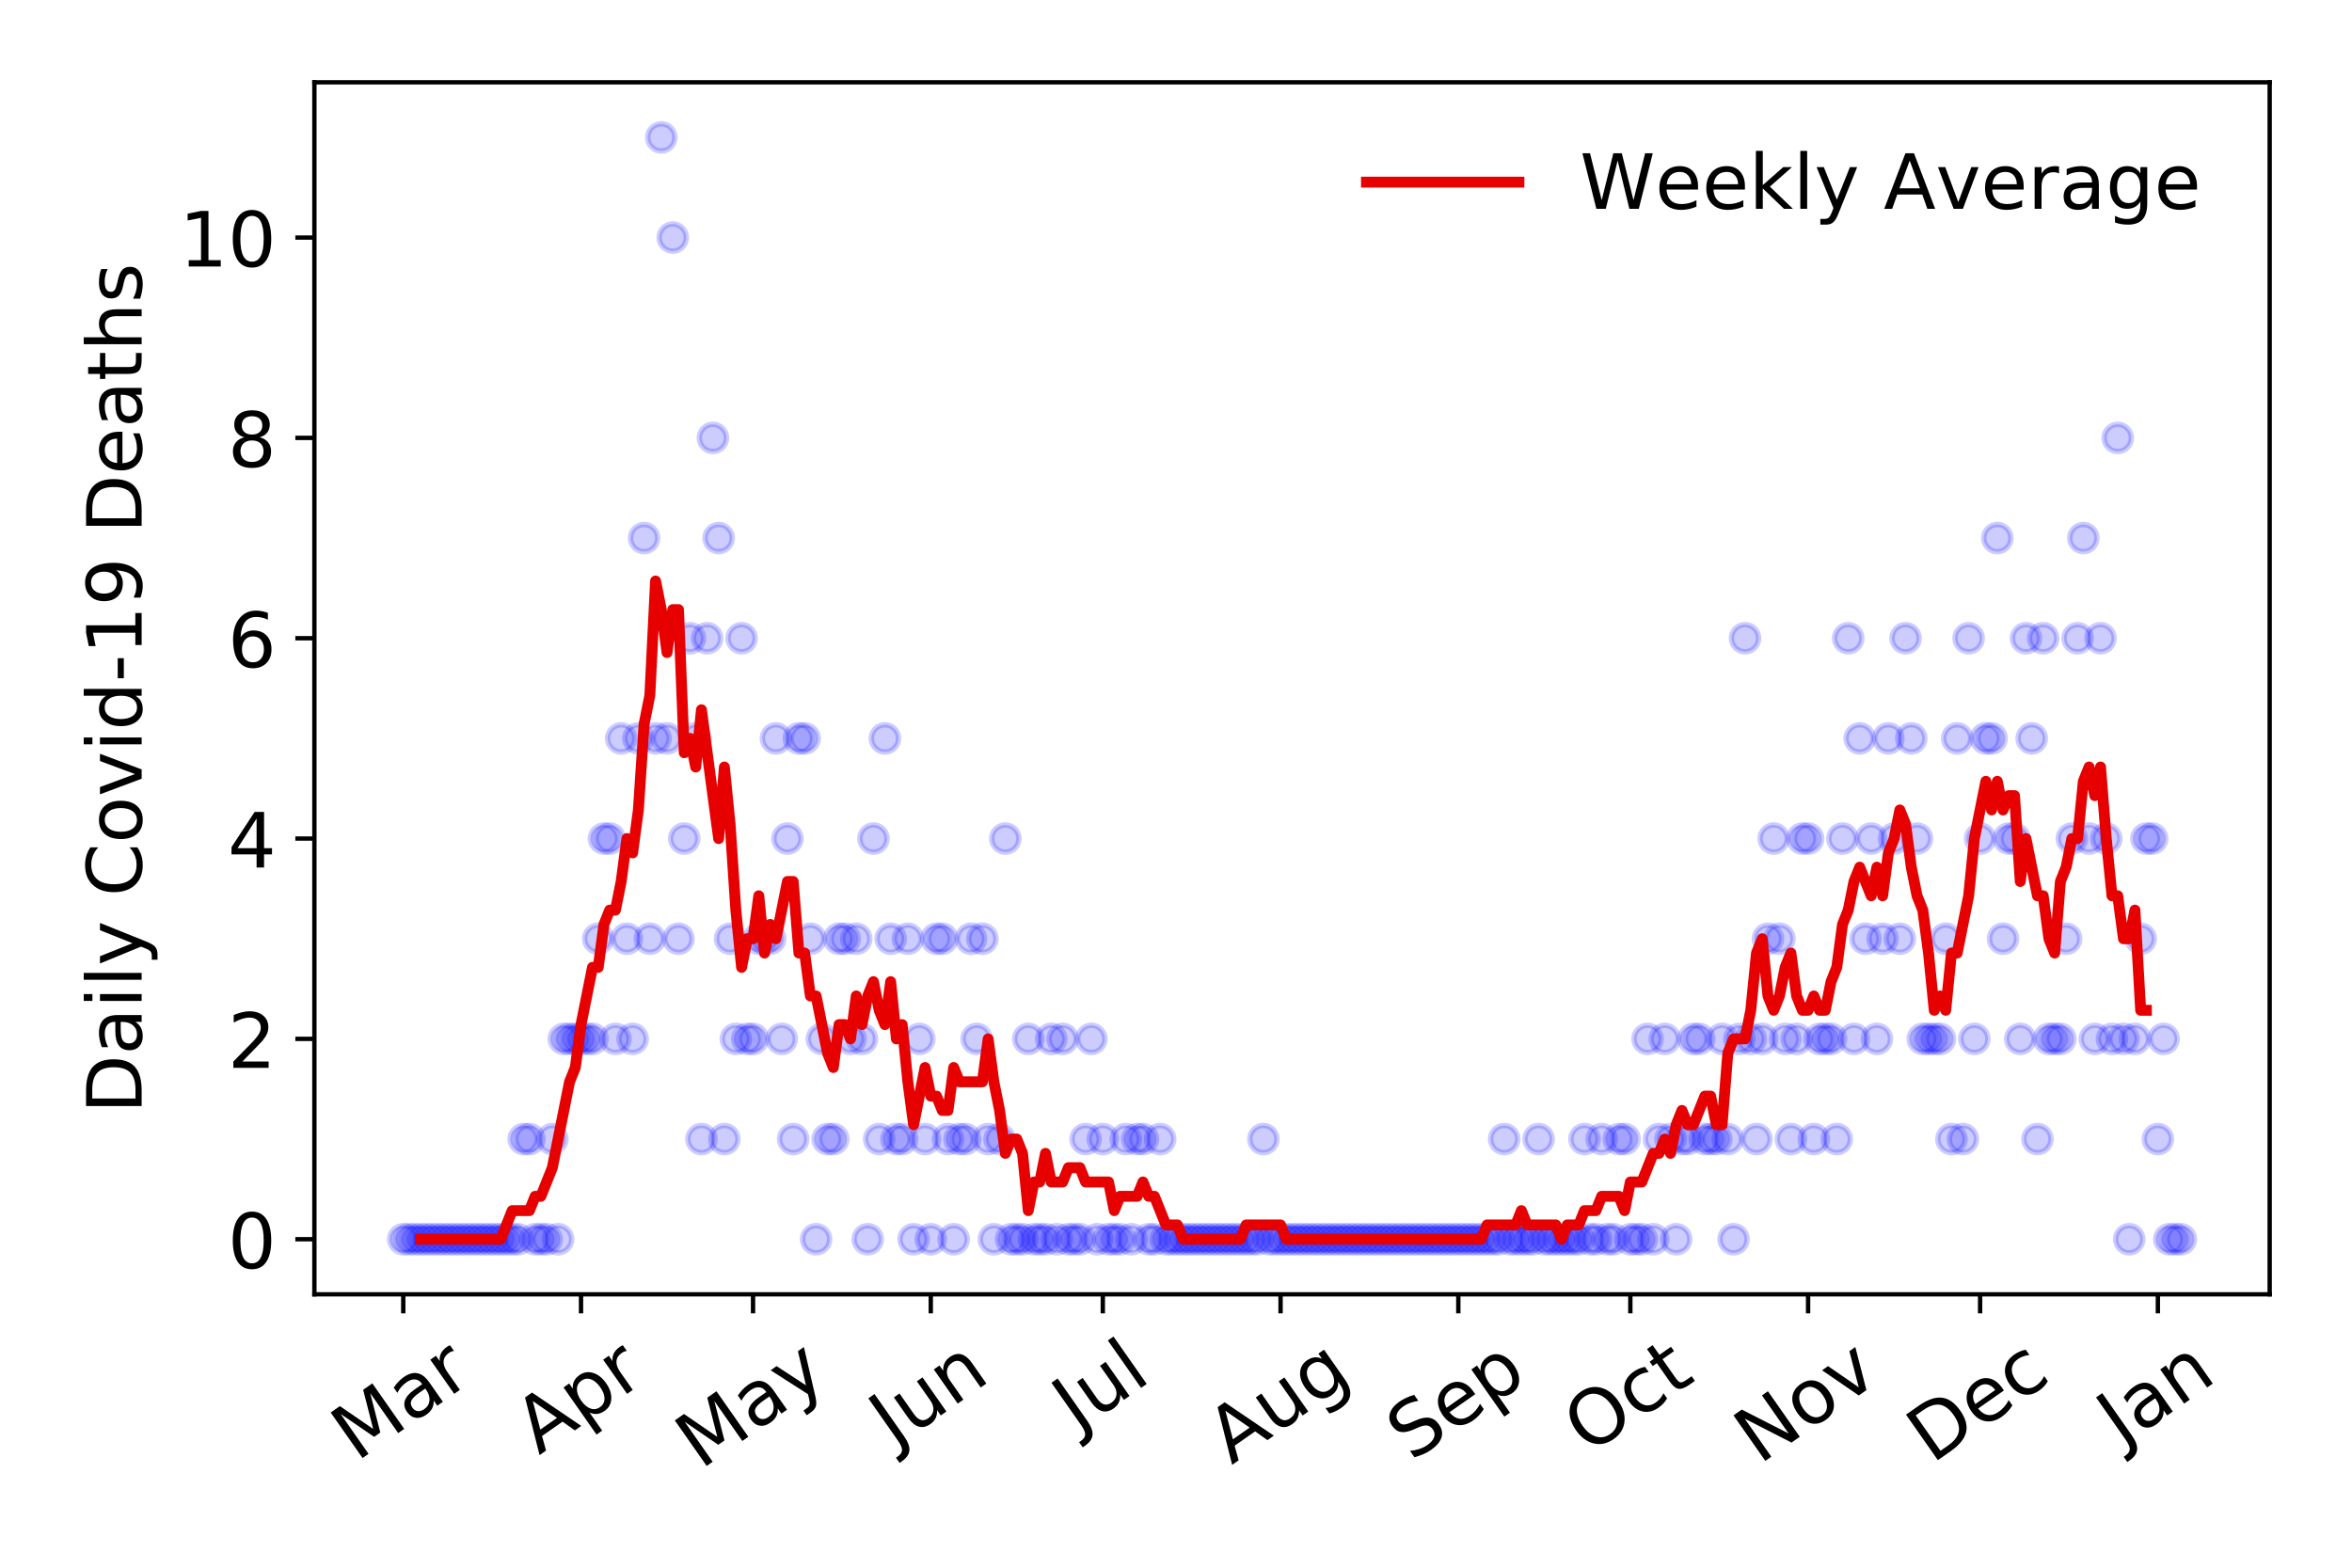 <?xml version="1.0" encoding="utf-8" standalone="no"?>
<!DOCTYPE svg PUBLIC "-//W3C//DTD SVG 1.1//EN"
  "http://www.w3.org/Graphics/SVG/1.1/DTD/svg11.dtd">
<!-- Created with matplotlib (https://matplotlib.org/) -->
<svg height="288pt" version="1.1" viewBox="0 0 432 288" width="432pt" xmlns="http://www.w3.org/2000/svg" xmlns:xlink="http://www.w3.org/1999/xlink">
 <defs>
  <style type="text/css">
*{stroke-linecap:butt;stroke-linejoin:round;}
  </style>
 </defs>
 <g id="figure_1">
  <g id="patch_1">
   <path d="M 0 288 
L 432 288 
L 432 0 
L 0 0 
z
" style="fill:#ffffff;"/>
  </g>
  <g id="axes_1">
   <g id="patch_2">
    <path d="M 57.745 237.778 
L 416.88 237.778 
L 416.88 15.12 
L 57.745 15.12 
z
" style="fill:#ffffff;"/>
   </g>
   <g id="matplotlib.axis_1">
    <g id="xtick_1">
     <g id="line2d_1">
      <defs>
       <path d="M 0 0 
L 0 3.5 
" id="m9f9aa04613" style="stroke:#000000;stroke-width:0.8;"/>
      </defs>
      <g>
       <use style="stroke:#000000;stroke-width:0.8;" x="74.069" xlink:href="#m9f9aa04613" y="237.778"/>
      </g>
     </g>
     <g id="text_1">
      <!-- Mar -->
      <defs>
       <path d="M 9.812 72.906 
L 24.516 72.906 
L 43.109 23.297 
L 61.812 72.906 
L 76.516 72.906 
L 76.516 0 
L 66.891 0 
L 66.891 64.016 
L 48.094 14.016 
L 38.188 14.016 
L 19.391 64.016 
L 19.391 0 
L 9.812 0 
z
" id="DejaVuSans-77"/>
       <path d="M 34.281 27.484 
Q 23.391 27.484 19.188 25 
Q 14.984 22.516 14.984 16.5 
Q 14.984 11.719 18.141 8.906 
Q 21.297 6.109 26.703 6.109 
Q 34.188 6.109 38.703 11.406 
Q 43.219 16.703 43.219 25.484 
L 43.219 27.484 
z
M 52.203 31.203 
L 52.203 0 
L 43.219 0 
L 43.219 8.297 
Q 40.141 3.328 35.547 0.953 
Q 30.953 -1.422 24.312 -1.422 
Q 15.922 -1.422 10.953 3.297 
Q 6 8.016 6 15.922 
Q 6 25.141 12.172 29.828 
Q 18.359 34.516 30.609 34.516 
L 43.219 34.516 
L 43.219 35.406 
Q 43.219 41.609 39.141 45 
Q 35.062 48.391 27.688 48.391 
Q 23 48.391 18.547 47.266 
Q 14.109 46.141 10.016 43.891 
L 10.016 52.203 
Q 14.938 54.109 19.578 55.047 
Q 24.219 56 28.609 56 
Q 40.484 56 46.344 49.844 
Q 52.203 43.703 52.203 31.203 
z
" id="DejaVuSans-97"/>
       <path d="M 41.109 46.297 
Q 39.594 47.172 37.812 47.578 
Q 36.031 48 33.891 48 
Q 26.266 48 22.188 43.047 
Q 18.109 38.094 18.109 28.812 
L 18.109 0 
L 9.078 0 
L 9.078 54.688 
L 18.109 54.688 
L 18.109 46.188 
Q 20.953 51.172 25.484 53.578 
Q 30.031 56 36.531 56 
Q 37.453 56 38.578 55.875 
Q 39.703 55.766 41.062 55.516 
z
" id="DejaVuSans-114"/>
      </defs>
      <g transform="translate(65.467 268.643)rotate(-35)scale(0.14 -0.14)">
       <use xlink:href="#DejaVuSans-77"/>
       <use x="86.279" xlink:href="#DejaVuSans-97"/>
       <use x="147.559" xlink:href="#DejaVuSans-114"/>
      </g>
     </g>
    </g>
    <g id="xtick_2">
     <g id="line2d_2">
      <g>
       <use style="stroke:#000000;stroke-width:0.8;" x="106.718" xlink:href="#m9f9aa04613" y="237.778"/>
      </g>
     </g>
     <g id="text_2">
      <!-- Apr -->
      <defs>
       <path d="M 34.188 63.188 
L 20.797 26.906 
L 47.609 26.906 
z
M 28.609 72.906 
L 39.797 72.906 
L 67.578 0 
L 57.328 0 
L 50.688 18.703 
L 17.828 18.703 
L 11.188 0 
L 0.781 0 
z
" id="DejaVuSans-65"/>
       <path d="M 18.109 8.203 
L 18.109 -20.797 
L 9.078 -20.797 
L 9.078 54.688 
L 18.109 54.688 
L 18.109 46.391 
Q 20.953 51.266 25.266 53.625 
Q 29.594 56 35.594 56 
Q 45.562 56 51.781 48.094 
Q 58.016 40.188 58.016 27.297 
Q 58.016 14.406 51.781 6.484 
Q 45.562 -1.422 35.594 -1.422 
Q 29.594 -1.422 25.266 0.953 
Q 20.953 3.328 18.109 8.203 
z
M 48.688 27.297 
Q 48.688 37.203 44.609 42.844 
Q 40.531 48.484 33.406 48.484 
Q 26.266 48.484 22.188 42.844 
Q 18.109 37.203 18.109 27.297 
Q 18.109 17.391 22.188 11.75 
Q 26.266 6.109 33.406 6.109 
Q 40.531 6.109 44.609 11.75 
Q 48.688 17.391 48.688 27.297 
z
" id="DejaVuSans-112"/>
      </defs>
      <g transform="translate(99.014 267.384)rotate(-35)scale(0.14 -0.14)">
       <use xlink:href="#DejaVuSans-65"/>
       <use x="68.408" xlink:href="#DejaVuSans-112"/>
       <use x="131.885" xlink:href="#DejaVuSans-114"/>
      </g>
     </g>
    </g>
    <g id="xtick_3">
     <g id="line2d_3">
      <g>
       <use style="stroke:#000000;stroke-width:0.8;" x="138.313" xlink:href="#m9f9aa04613" y="237.778"/>
      </g>
     </g>
     <g id="text_3">
      <!-- May -->
      <defs>
       <path d="M 32.172 -5.078 
Q 28.375 -14.844 24.75 -17.812 
Q 21.141 -20.797 15.094 -20.797 
L 7.906 -20.797 
L 7.906 -13.281 
L 13.188 -13.281 
Q 16.891 -13.281 18.938 -11.516 
Q 21 -9.766 23.484 -3.219 
L 25.094 0.875 
L 2.984 54.688 
L 12.5 54.688 
L 29.594 11.922 
L 46.688 54.688 
L 56.203 54.688 
z
" id="DejaVuSans-121"/>
      </defs>
      <g transform="translate(128.674 270.094)rotate(-35)scale(0.14 -0.14)">
       <use xlink:href="#DejaVuSans-77"/>
       <use x="86.279" xlink:href="#DejaVuSans-97"/>
       <use x="147.559" xlink:href="#DejaVuSans-121"/>
      </g>
     </g>
    </g>
    <g id="xtick_4">
     <g id="line2d_4">
      <g>
       <use style="stroke:#000000;stroke-width:0.8;" x="170.962" xlink:href="#m9f9aa04613" y="237.778"/>
      </g>
     </g>
     <g id="text_4">
      <!-- Jun -->
      <defs>
       <path d="M 9.812 72.906 
L 19.672 72.906 
L 19.672 5.078 
Q 19.672 -8.109 14.672 -14.062 
Q 9.672 -20.016 -1.422 -20.016 
L -5.172 -20.016 
L -5.172 -11.719 
L -2.094 -11.719 
Q 4.438 -11.719 7.125 -8.047 
Q 9.812 -4.391 9.812 5.078 
z
" id="DejaVuSans-74"/>
       <path d="M 8.5 21.578 
L 8.5 54.688 
L 17.484 54.688 
L 17.484 21.922 
Q 17.484 14.156 20.5 10.266 
Q 23.531 6.391 29.594 6.391 
Q 36.859 6.391 41.078 11.031 
Q 45.312 15.672 45.312 23.688 
L 45.312 54.688 
L 54.297 54.688 
L 54.297 0 
L 45.312 0 
L 45.312 8.406 
Q 42.047 3.422 37.719 1 
Q 33.406 -1.422 27.688 -1.422 
Q 18.266 -1.422 13.375 4.438 
Q 8.5 10.297 8.5 21.578 
z
M 31.109 56 
z
" id="DejaVuSans-117"/>
       <path d="M 54.891 33.016 
L 54.891 0 
L 45.906 0 
L 45.906 32.719 
Q 45.906 40.484 42.875 44.328 
Q 39.844 48.188 33.797 48.188 
Q 26.516 48.188 22.312 43.547 
Q 18.109 38.922 18.109 30.906 
L 18.109 0 
L 9.078 0 
L 9.078 54.688 
L 18.109 54.688 
L 18.109 46.188 
Q 21.344 51.125 25.703 53.562 
Q 30.078 56 35.797 56 
Q 45.219 56 50.047 50.172 
Q 54.891 44.344 54.891 33.016 
z
" id="DejaVuSans-110"/>
      </defs>
      <g transform="translate(164.218 266.039)rotate(-35)scale(0.14 -0.14)">
       <use xlink:href="#DejaVuSans-74"/>
       <use x="29.492" xlink:href="#DejaVuSans-117"/>
       <use x="92.871" xlink:href="#DejaVuSans-110"/>
      </g>
     </g>
    </g>
    <g id="xtick_5">
     <g id="line2d_5">
      <g>
       <use style="stroke:#000000;stroke-width:0.8;" x="202.558" xlink:href="#m9f9aa04613" y="237.778"/>
      </g>
     </g>
     <g id="text_5">
      <!-- Jul -->
      <defs>
       <path d="M 9.422 75.984 
L 18.406 75.984 
L 18.406 0 
L 9.422 0 
z
" id="DejaVuSans-108"/>
      </defs>
      <g transform="translate(197.855 263.181)rotate(-35)scale(0.14 -0.14)">
       <use xlink:href="#DejaVuSans-74"/>
       <use x="29.492" xlink:href="#DejaVuSans-117"/>
       <use x="92.871" xlink:href="#DejaVuSans-108"/>
      </g>
     </g>
    </g>
    <g id="xtick_6">
     <g id="line2d_6">
      <g>
       <use style="stroke:#000000;stroke-width:0.8;" x="235.206" xlink:href="#m9f9aa04613" y="237.778"/>
      </g>
     </g>
     <g id="text_6">
      <!-- Aug -->
      <defs>
       <path d="M 45.406 27.984 
Q 45.406 37.75 41.375 43.109 
Q 37.359 48.484 30.078 48.484 
Q 22.859 48.484 18.828 43.109 
Q 14.797 37.75 14.797 27.984 
Q 14.797 18.266 18.828 12.891 
Q 22.859 7.516 30.078 7.516 
Q 37.359 7.516 41.375 12.891 
Q 45.406 18.266 45.406 27.984 
z
M 54.391 6.781 
Q 54.391 -7.172 48.188 -13.984 
Q 42 -20.797 29.203 -20.797 
Q 24.469 -20.797 20.266 -20.094 
Q 16.062 -19.391 12.109 -17.922 
L 12.109 -9.188 
Q 16.062 -11.328 19.922 -12.344 
Q 23.781 -13.375 27.781 -13.375 
Q 36.625 -13.375 41.016 -8.766 
Q 45.406 -4.156 45.406 5.172 
L 45.406 9.625 
Q 42.625 4.781 38.281 2.391 
Q 33.938 0 27.875 0 
Q 17.828 0 11.672 7.656 
Q 5.516 15.328 5.516 27.984 
Q 5.516 40.672 11.672 48.328 
Q 17.828 56 27.875 56 
Q 33.938 56 38.281 53.609 
Q 42.625 51.219 45.406 46.391 
L 45.406 54.688 
L 54.391 54.688 
z
" id="DejaVuSans-103"/>
      </defs>
      <g transform="translate(226.225 269.172)rotate(-35)scale(0.14 -0.14)">
       <use xlink:href="#DejaVuSans-65"/>
       <use x="68.408" xlink:href="#DejaVuSans-117"/>
       <use x="131.787" xlink:href="#DejaVuSans-103"/>
      </g>
     </g>
    </g>
    <g id="xtick_7">
     <g id="line2d_7">
      <g>
       <use style="stroke:#000000;stroke-width:0.8;" x="267.855" xlink:href="#m9f9aa04613" y="237.778"/>
      </g>
     </g>
     <g id="text_7">
      <!-- Sep -->
      <defs>
       <path d="M 53.516 70.516 
L 53.516 60.891 
Q 47.906 63.578 42.922 64.891 
Q 37.938 66.219 33.297 66.219 
Q 25.25 66.219 20.875 63.094 
Q 16.5 59.969 16.5 54.203 
Q 16.5 49.359 19.406 46.891 
Q 22.312 44.438 30.422 42.922 
L 36.375 41.703 
Q 47.406 39.594 52.656 34.297 
Q 57.906 29 57.906 20.125 
Q 57.906 9.516 50.797 4.047 
Q 43.703 -1.422 29.984 -1.422 
Q 24.812 -1.422 18.969 -0.25 
Q 13.141 0.922 6.891 3.219 
L 6.891 13.375 
Q 12.891 10.016 18.656 8.297 
Q 24.422 6.594 29.984 6.594 
Q 38.422 6.594 43.016 9.906 
Q 47.609 13.234 47.609 19.391 
Q 47.609 24.75 44.312 27.781 
Q 41.016 30.812 33.5 32.328 
L 27.484 33.5 
Q 16.453 35.688 11.516 40.375 
Q 6.594 45.062 6.594 53.422 
Q 6.594 63.094 13.406 68.656 
Q 20.219 74.219 32.172 74.219 
Q 37.312 74.219 42.625 73.281 
Q 47.953 72.359 53.516 70.516 
z
" id="DejaVuSans-83"/>
       <path d="M 56.203 29.594 
L 56.203 25.203 
L 14.891 25.203 
Q 15.484 15.922 20.484 11.062 
Q 25.484 6.203 34.422 6.203 
Q 39.594 6.203 44.453 7.469 
Q 49.312 8.734 54.109 11.281 
L 54.109 2.781 
Q 49.266 0.734 44.188 -0.344 
Q 39.109 -1.422 33.891 -1.422 
Q 20.797 -1.422 13.156 6.188 
Q 5.516 13.812 5.516 26.812 
Q 5.516 40.234 12.766 48.109 
Q 20.016 56 32.328 56 
Q 43.359 56 49.781 48.891 
Q 56.203 41.797 56.203 29.594 
z
M 47.219 32.234 
Q 47.125 39.594 43.094 43.984 
Q 39.062 48.391 32.422 48.391 
Q 24.906 48.391 20.391 44.141 
Q 15.875 39.891 15.188 32.172 
z
" id="DejaVuSans-101"/>
      </defs>
      <g transform="translate(259.262 268.629)rotate(-35)scale(0.14 -0.14)">
       <use xlink:href="#DejaVuSans-83"/>
       <use x="63.477" xlink:href="#DejaVuSans-101"/>
       <use x="125" xlink:href="#DejaVuSans-112"/>
      </g>
     </g>
    </g>
    <g id="xtick_8">
     <g id="line2d_8">
      <g>
       <use style="stroke:#000000;stroke-width:0.8;" x="299.45" xlink:href="#m9f9aa04613" y="237.778"/>
      </g>
     </g>
     <g id="text_8">
      <!-- Oct -->
      <defs>
       <path d="M 39.406 66.219 
Q 28.656 66.219 22.328 58.203 
Q 16.016 50.203 16.016 36.375 
Q 16.016 22.609 22.328 14.594 
Q 28.656 6.594 39.406 6.594 
Q 50.141 6.594 56.422 14.594 
Q 62.703 22.609 62.703 36.375 
Q 62.703 50.203 56.422 58.203 
Q 50.141 66.219 39.406 66.219 
z
M 39.406 74.219 
Q 54.734 74.219 63.906 63.938 
Q 73.094 53.656 73.094 36.375 
Q 73.094 19.141 63.906 8.859 
Q 54.734 -1.422 39.406 -1.422 
Q 24.031 -1.422 14.812 8.828 
Q 5.609 19.094 5.609 36.375 
Q 5.609 53.656 14.812 63.938 
Q 24.031 74.219 39.406 74.219 
z
" id="DejaVuSans-79"/>
       <path d="M 48.781 52.594 
L 48.781 44.188 
Q 44.969 46.297 41.141 47.344 
Q 37.312 48.391 33.406 48.391 
Q 24.656 48.391 19.812 42.844 
Q 14.984 37.312 14.984 27.297 
Q 14.984 17.281 19.812 11.734 
Q 24.656 6.203 33.406 6.203 
Q 37.312 6.203 41.141 7.25 
Q 44.969 8.297 48.781 10.406 
L 48.781 2.094 
Q 45.016 0.344 40.984 -0.531 
Q 36.969 -1.422 32.422 -1.422 
Q 20.062 -1.422 12.781 6.344 
Q 5.516 14.109 5.516 27.297 
Q 5.516 40.672 12.859 48.328 
Q 20.219 56 33.016 56 
Q 37.156 56 41.109 55.141 
Q 45.062 54.297 48.781 52.594 
z
" id="DejaVuSans-99"/>
       <path d="M 18.312 70.219 
L 18.312 54.688 
L 36.812 54.688 
L 36.812 47.703 
L 18.312 47.703 
L 18.312 18.016 
Q 18.312 11.328 20.141 9.422 
Q 21.969 7.516 27.594 7.516 
L 36.812 7.516 
L 36.812 0 
L 27.594 0 
Q 17.188 0 13.234 3.875 
Q 9.281 7.766 9.281 18.016 
L 9.281 47.703 
L 2.688 47.703 
L 2.688 54.688 
L 9.281 54.688 
L 9.281 70.219 
z
" id="DejaVuSans-116"/>
      </defs>
      <g transform="translate(291.751 267.377)rotate(-35)scale(0.14 -0.14)">
       <use xlink:href="#DejaVuSans-79"/>
       <use x="78.711" xlink:href="#DejaVuSans-99"/>
       <use x="133.691" xlink:href="#DejaVuSans-116"/>
      </g>
     </g>
    </g>
    <g id="xtick_9">
     <g id="line2d_9">
      <g>
       <use style="stroke:#000000;stroke-width:0.8;" x="332.099" xlink:href="#m9f9aa04613" y="237.778"/>
      </g>
     </g>
     <g id="text_9">
      <!-- Nov -->
      <defs>
       <path d="M 9.812 72.906 
L 23.094 72.906 
L 55.422 11.922 
L 55.422 72.906 
L 64.984 72.906 
L 64.984 0 
L 51.703 0 
L 19.391 60.984 
L 19.391 0 
L 9.812 0 
z
" id="DejaVuSans-78"/>
       <path d="M 30.609 48.391 
Q 23.391 48.391 19.188 42.75 
Q 14.984 37.109 14.984 27.297 
Q 14.984 17.484 19.156 11.844 
Q 23.344 6.203 30.609 6.203 
Q 37.797 6.203 41.984 11.859 
Q 46.188 17.531 46.188 27.297 
Q 46.188 37.016 41.984 42.703 
Q 37.797 48.391 30.609 48.391 
z
M 30.609 56 
Q 42.328 56 49.016 48.375 
Q 55.719 40.766 55.719 27.297 
Q 55.719 13.875 49.016 6.219 
Q 42.328 -1.422 30.609 -1.422 
Q 18.844 -1.422 12.172 6.219 
Q 5.516 13.875 5.516 27.297 
Q 5.516 40.766 12.172 48.375 
Q 18.844 56 30.609 56 
z
" id="DejaVuSans-111"/>
       <path d="M 2.984 54.688 
L 12.5 54.688 
L 29.594 8.797 
L 46.688 54.688 
L 56.203 54.688 
L 35.688 0 
L 23.484 0 
z
" id="DejaVuSans-118"/>
      </defs>
      <g transform="translate(323.122 269.166)rotate(-35)scale(0.14 -0.14)">
       <use xlink:href="#DejaVuSans-78"/>
       <use x="74.805" xlink:href="#DejaVuSans-111"/>
       <use x="135.986" xlink:href="#DejaVuSans-118"/>
      </g>
     </g>
    </g>
    <g id="xtick_10">
     <g id="line2d_10">
      <g>
       <use style="stroke:#000000;stroke-width:0.8;" x="363.694" xlink:href="#m9f9aa04613" y="237.778"/>
      </g>
     </g>
     <g id="text_10">
      <!-- Dec -->
      <defs>
       <path d="M 19.672 64.797 
L 19.672 8.109 
L 31.594 8.109 
Q 46.688 8.109 53.688 14.938 
Q 60.688 21.781 60.688 36.531 
Q 60.688 51.172 53.688 57.984 
Q 46.688 64.797 31.594 64.797 
z
M 9.812 72.906 
L 30.078 72.906 
Q 51.266 72.906 61.172 64.094 
Q 71.094 55.281 71.094 36.531 
Q 71.094 17.672 61.125 8.828 
Q 51.172 0 30.078 0 
L 9.812 0 
z
" id="DejaVuSans-68"/>
      </defs>
      <g transform="translate(354.814 269.032)rotate(-35)scale(0.14 -0.14)">
       <use xlink:href="#DejaVuSans-68"/>
       <use x="77.002" xlink:href="#DejaVuSans-101"/>
       <use x="138.525" xlink:href="#DejaVuSans-99"/>
      </g>
     </g>
    </g>
    <g id="xtick_11">
     <g id="line2d_11">
      <g>
       <use style="stroke:#000000;stroke-width:0.8;" x="396.343" xlink:href="#m9f9aa04613" y="237.778"/>
      </g>
     </g>
     <g id="text_11">
      <!-- Jan -->
      <g transform="translate(389.719 265.871)rotate(-35)scale(0.14 -0.14)">
       <use xlink:href="#DejaVuSans-74"/>
       <use x="29.492" xlink:href="#DejaVuSans-97"/>
       <use x="90.771" xlink:href="#DejaVuSans-110"/>
      </g>
     </g>
    </g>
   </g>
   <g id="matplotlib.axis_2">
    <g id="ytick_1">
     <g id="line2d_12">
      <defs>
       <path d="M 0 0 
L -3.5 0 
" id="mc3735e4b04" style="stroke:#000000;stroke-width:0.8;"/>
      </defs>
      <g>
       <use style="stroke:#000000;stroke-width:0.8;" x="57.745" xlink:href="#mc3735e4b04" y="227.657"/>
      </g>
     </g>
     <g id="text_12">
      <!-- 0 -->
      <defs>
       <path d="M 31.781 66.406 
Q 24.172 66.406 20.328 58.906 
Q 16.5 51.422 16.5 36.375 
Q 16.5 21.391 20.328 13.891 
Q 24.172 6.391 31.781 6.391 
Q 39.453 6.391 43.281 13.891 
Q 47.125 21.391 47.125 36.375 
Q 47.125 51.422 43.281 58.906 
Q 39.453 66.406 31.781 66.406 
z
M 31.781 74.219 
Q 44.047 74.219 50.516 64.516 
Q 56.984 54.828 56.984 36.375 
Q 56.984 17.969 50.516 8.266 
Q 44.047 -1.422 31.781 -1.422 
Q 19.531 -1.422 13.062 8.266 
Q 6.594 17.969 6.594 36.375 
Q 6.594 54.828 13.062 64.516 
Q 19.531 74.219 31.781 74.219 
z
" id="DejaVuSans-48"/>
      </defs>
      <g transform="translate(41.837 232.976)scale(0.14 -0.14)">
       <use xlink:href="#DejaVuSans-48"/>
      </g>
     </g>
    </g>
    <g id="ytick_2">
     <g id="line2d_13">
      <g>
       <use style="stroke:#000000;stroke-width:0.8;" x="57.745" xlink:href="#mc3735e4b04" y="190.854"/>
      </g>
     </g>
     <g id="text_13">
      <!-- 2 -->
      <defs>
       <path d="M 19.188 8.297 
L 53.609 8.297 
L 53.609 0 
L 7.328 0 
L 7.328 8.297 
Q 12.938 14.109 22.625 23.891 
Q 32.328 33.688 34.812 36.531 
Q 39.547 41.844 41.422 45.531 
Q 43.312 49.219 43.312 52.781 
Q 43.312 58.594 39.234 62.25 
Q 35.156 65.922 28.609 65.922 
Q 23.969 65.922 18.812 64.312 
Q 13.672 62.703 7.812 59.422 
L 7.812 69.391 
Q 13.766 71.781 18.938 73 
Q 24.125 74.219 28.422 74.219 
Q 39.75 74.219 46.484 68.547 
Q 53.219 62.891 53.219 53.422 
Q 53.219 48.922 51.531 44.891 
Q 49.859 40.875 45.406 35.406 
Q 44.188 33.984 37.641 27.219 
Q 31.109 20.453 19.188 8.297 
z
" id="DejaVuSans-50"/>
      </defs>
      <g transform="translate(41.837 196.173)scale(0.14 -0.14)">
       <use xlink:href="#DejaVuSans-50"/>
      </g>
     </g>
    </g>
    <g id="ytick_3">
     <g id="line2d_14">
      <g>
       <use style="stroke:#000000;stroke-width:0.8;" x="57.745" xlink:href="#mc3735e4b04" y="154.051"/>
      </g>
     </g>
     <g id="text_14">
      <!-- 4 -->
      <defs>
       <path d="M 37.797 64.312 
L 12.891 25.391 
L 37.797 25.391 
z
M 35.203 72.906 
L 47.609 72.906 
L 47.609 25.391 
L 58.016 25.391 
L 58.016 17.188 
L 47.609 17.188 
L 47.609 0 
L 37.797 0 
L 37.797 17.188 
L 4.891 17.188 
L 4.891 26.703 
z
" id="DejaVuSans-52"/>
      </defs>
      <g transform="translate(41.837 159.37)scale(0.14 -0.14)">
       <use xlink:href="#DejaVuSans-52"/>
      </g>
     </g>
    </g>
    <g id="ytick_4">
     <g id="line2d_15">
      <g>
       <use style="stroke:#000000;stroke-width:0.8;" x="57.745" xlink:href="#mc3735e4b04" y="117.248"/>
      </g>
     </g>
     <g id="text_15">
      <!-- 6 -->
      <defs>
       <path d="M 33.016 40.375 
Q 26.375 40.375 22.484 35.828 
Q 18.609 31.297 18.609 23.391 
Q 18.609 15.531 22.484 10.953 
Q 26.375 6.391 33.016 6.391 
Q 39.656 6.391 43.531 10.953 
Q 47.406 15.531 47.406 23.391 
Q 47.406 31.297 43.531 35.828 
Q 39.656 40.375 33.016 40.375 
z
M 52.594 71.297 
L 52.594 62.312 
Q 48.875 64.062 45.094 64.984 
Q 41.312 65.922 37.594 65.922 
Q 27.828 65.922 22.672 59.328 
Q 17.531 52.734 16.797 39.406 
Q 19.672 43.656 24.016 45.922 
Q 28.375 48.188 33.594 48.188 
Q 44.578 48.188 50.953 41.516 
Q 57.328 34.859 57.328 23.391 
Q 57.328 12.156 50.688 5.359 
Q 44.047 -1.422 33.016 -1.422 
Q 20.359 -1.422 13.672 8.266 
Q 6.984 17.969 6.984 36.375 
Q 6.984 53.656 15.188 63.938 
Q 23.391 74.219 37.203 74.219 
Q 40.922 74.219 44.703 73.484 
Q 48.484 72.75 52.594 71.297 
z
" id="DejaVuSans-54"/>
      </defs>
      <g transform="translate(41.837 122.567)scale(0.14 -0.14)">
       <use xlink:href="#DejaVuSans-54"/>
      </g>
     </g>
    </g>
    <g id="ytick_5">
     <g id="line2d_16">
      <g>
       <use style="stroke:#000000;stroke-width:0.8;" x="57.745" xlink:href="#mc3735e4b04" y="80.445"/>
      </g>
     </g>
     <g id="text_16">
      <!-- 8 -->
      <defs>
       <path d="M 31.781 34.625 
Q 24.75 34.625 20.719 30.859 
Q 16.703 27.094 16.703 20.516 
Q 16.703 13.922 20.719 10.156 
Q 24.75 6.391 31.781 6.391 
Q 38.812 6.391 42.859 10.172 
Q 46.922 13.969 46.922 20.516 
Q 46.922 27.094 42.891 30.859 
Q 38.875 34.625 31.781 34.625 
z
M 21.922 38.812 
Q 15.578 40.375 12.031 44.719 
Q 8.5 49.078 8.5 55.328 
Q 8.5 64.062 14.719 69.141 
Q 20.953 74.219 31.781 74.219 
Q 42.672 74.219 48.875 69.141 
Q 55.078 64.062 55.078 55.328 
Q 55.078 49.078 51.531 44.719 
Q 48 40.375 41.703 38.812 
Q 48.828 37.156 52.797 32.312 
Q 56.781 27.484 56.781 20.516 
Q 56.781 9.906 50.312 4.234 
Q 43.844 -1.422 31.781 -1.422 
Q 19.734 -1.422 13.25 4.234 
Q 6.781 9.906 6.781 20.516 
Q 6.781 27.484 10.781 32.312 
Q 14.797 37.156 21.922 38.812 
z
M 18.312 54.391 
Q 18.312 48.734 21.844 45.562 
Q 25.391 42.391 31.781 42.391 
Q 38.141 42.391 41.719 45.562 
Q 45.312 48.734 45.312 54.391 
Q 45.312 60.062 41.719 63.234 
Q 38.141 66.406 31.781 66.406 
Q 25.391 66.406 21.844 63.234 
Q 18.312 60.062 18.312 54.391 
z
" id="DejaVuSans-56"/>
      </defs>
      <g transform="translate(41.837 85.764)scale(0.14 -0.14)">
       <use xlink:href="#DejaVuSans-56"/>
      </g>
     </g>
    </g>
    <g id="ytick_6">
     <g id="line2d_17">
      <g>
       <use style="stroke:#000000;stroke-width:0.8;" x="57.745" xlink:href="#mc3735e4b04" y="43.642"/>
      </g>
     </g>
     <g id="text_17">
      <!-- 10 -->
      <defs>
       <path d="M 12.406 8.297 
L 28.516 8.297 
L 28.516 63.922 
L 10.984 60.406 
L 10.984 69.391 
L 28.422 72.906 
L 38.281 72.906 
L 38.281 8.297 
L 54.391 8.297 
L 54.391 0 
L 12.406 0 
z
" id="DejaVuSans-49"/>
      </defs>
      <g transform="translate(32.93 48.961)scale(0.14 -0.14)">
       <use xlink:href="#DejaVuSans-49"/>
       <use x="63.623" xlink:href="#DejaVuSans-48"/>
      </g>
     </g>
    </g>
    <g id="text_18">
     <!-- Daily Covid-19 Deaths -->
     <defs>
      <path d="M 9.422 54.688 
L 18.406 54.688 
L 18.406 0 
L 9.422 0 
z
M 9.422 75.984 
L 18.406 75.984 
L 18.406 64.594 
L 9.422 64.594 
z
" id="DejaVuSans-105"/>
      <path id="DejaVuSans-32"/>
      <path d="M 64.406 67.281 
L 64.406 56.891 
Q 59.422 61.531 53.781 63.812 
Q 48.141 66.109 41.797 66.109 
Q 29.297 66.109 22.656 58.469 
Q 16.016 50.828 16.016 36.375 
Q 16.016 21.969 22.656 14.328 
Q 29.297 6.688 41.797 6.688 
Q 48.141 6.688 53.781 8.984 
Q 59.422 11.281 64.406 15.922 
L 64.406 5.609 
Q 59.234 2.094 53.438 0.328 
Q 47.656 -1.422 41.219 -1.422 
Q 24.656 -1.422 15.125 8.703 
Q 5.609 18.844 5.609 36.375 
Q 5.609 53.953 15.125 64.078 
Q 24.656 74.219 41.219 74.219 
Q 47.75 74.219 53.531 72.484 
Q 59.328 70.75 64.406 67.281 
z
" id="DejaVuSans-67"/>
      <path d="M 45.406 46.391 
L 45.406 75.984 
L 54.391 75.984 
L 54.391 0 
L 45.406 0 
L 45.406 8.203 
Q 42.578 3.328 38.25 0.953 
Q 33.938 -1.422 27.875 -1.422 
Q 17.969 -1.422 11.734 6.484 
Q 5.516 14.406 5.516 27.297 
Q 5.516 40.188 11.734 48.094 
Q 17.969 56 27.875 56 
Q 33.938 56 38.25 53.625 
Q 42.578 51.266 45.406 46.391 
z
M 14.797 27.297 
Q 14.797 17.391 18.875 11.75 
Q 22.953 6.109 30.078 6.109 
Q 37.203 6.109 41.297 11.75 
Q 45.406 17.391 45.406 27.297 
Q 45.406 37.203 41.297 42.844 
Q 37.203 48.484 30.078 48.484 
Q 22.953 48.484 18.875 42.844 
Q 14.797 37.203 14.797 27.297 
z
" id="DejaVuSans-100"/>
      <path d="M 4.891 31.391 
L 31.203 31.391 
L 31.203 23.391 
L 4.891 23.391 
z
" id="DejaVuSans-45"/>
      <path d="M 10.984 1.516 
L 10.984 10.5 
Q 14.703 8.734 18.5 7.812 
Q 22.312 6.891 25.984 6.891 
Q 35.75 6.891 40.891 13.453 
Q 46.047 20.016 46.781 33.406 
Q 43.953 29.203 39.594 26.953 
Q 35.25 24.703 29.984 24.703 
Q 19.047 24.703 12.672 31.312 
Q 6.297 37.938 6.297 49.422 
Q 6.297 60.641 12.938 67.422 
Q 19.578 74.219 30.609 74.219 
Q 43.266 74.219 49.922 64.516 
Q 56.594 54.828 56.594 36.375 
Q 56.594 19.141 48.406 8.859 
Q 40.234 -1.422 26.422 -1.422 
Q 22.703 -1.422 18.891 -0.688 
Q 15.094 0.047 10.984 1.516 
z
M 30.609 32.422 
Q 37.25 32.422 41.125 36.953 
Q 45.016 41.5 45.016 49.422 
Q 45.016 57.281 41.125 61.844 
Q 37.25 66.406 30.609 66.406 
Q 23.969 66.406 20.094 61.844 
Q 16.219 57.281 16.219 49.422 
Q 16.219 41.5 20.094 36.953 
Q 23.969 32.422 30.609 32.422 
z
" id="DejaVuSans-57"/>
      <path d="M 54.891 33.016 
L 54.891 0 
L 45.906 0 
L 45.906 32.719 
Q 45.906 40.484 42.875 44.328 
Q 39.844 48.188 33.797 48.188 
Q 26.516 48.188 22.312 43.547 
Q 18.109 38.922 18.109 30.906 
L 18.109 0 
L 9.078 0 
L 9.078 75.984 
L 18.109 75.984 
L 18.109 46.188 
Q 21.344 51.125 25.703 53.562 
Q 30.078 56 35.797 56 
Q 45.219 56 50.047 50.172 
Q 54.891 44.344 54.891 33.016 
z
" id="DejaVuSans-104"/>
      <path d="M 44.281 53.078 
L 44.281 44.578 
Q 40.484 46.531 36.375 47.5 
Q 32.281 48.484 27.875 48.484 
Q 21.188 48.484 17.844 46.438 
Q 14.5 44.391 14.5 40.281 
Q 14.5 37.156 16.891 35.375 
Q 19.281 33.594 26.516 31.984 
L 29.594 31.297 
Q 39.156 29.25 43.188 25.516 
Q 47.219 21.781 47.219 15.094 
Q 47.219 7.469 41.188 3.016 
Q 35.156 -1.422 24.609 -1.422 
Q 20.219 -1.422 15.453 -0.562 
Q 10.688 0.297 5.422 2 
L 5.422 11.281 
Q 10.406 8.688 15.234 7.391 
Q 20.062 6.109 24.812 6.109 
Q 31.156 6.109 34.562 8.281 
Q 37.984 10.453 37.984 14.406 
Q 37.984 18.062 35.516 20.016 
Q 33.062 21.969 24.703 23.781 
L 21.578 24.516 
Q 13.234 26.266 9.516 29.906 
Q 5.812 33.547 5.812 39.891 
Q 5.812 47.609 11.281 51.797 
Q 16.75 56 26.812 56 
Q 31.781 56 36.172 55.266 
Q 40.578 54.547 44.281 53.078 
z
" id="DejaVuSans-115"/>
     </defs>
     <g transform="translate(26.018 204.56)rotate(-90)scale(0.14 -0.14)">
      <use xlink:href="#DejaVuSans-68"/>
      <use x="77.002" xlink:href="#DejaVuSans-97"/>
      <use x="138.281" xlink:href="#DejaVuSans-105"/>
      <use x="166.064" xlink:href="#DejaVuSans-108"/>
      <use x="193.848" xlink:href="#DejaVuSans-121"/>
      <use x="253.027" xlink:href="#DejaVuSans-32"/>
      <use x="284.814" xlink:href="#DejaVuSans-67"/>
      <use x="354.639" xlink:href="#DejaVuSans-111"/>
      <use x="415.82" xlink:href="#DejaVuSans-118"/>
      <use x="475" xlink:href="#DejaVuSans-105"/>
      <use x="502.783" xlink:href="#DejaVuSans-100"/>
      <use x="566.26" xlink:href="#DejaVuSans-45"/>
      <use x="602.344" xlink:href="#DejaVuSans-49"/>
      <use x="665.967" xlink:href="#DejaVuSans-57"/>
      <use x="729.59" xlink:href="#DejaVuSans-32"/>
      <use x="761.377" xlink:href="#DejaVuSans-68"/>
      <use x="838.379" xlink:href="#DejaVuSans-101"/>
      <use x="899.902" xlink:href="#DejaVuSans-97"/>
      <use x="961.182" xlink:href="#DejaVuSans-116"/>
      <use x="1000.391" xlink:href="#DejaVuSans-104"/>
      <use x="1063.77" xlink:href="#DejaVuSans-115"/>
     </g>
    </g>
   </g>
   <g id="line2d_18">
    <defs>
     <path d="M 0 2.5 
C 0.663 2.5 1.299 2.237 1.768 1.768 
C 2.237 1.299 2.5 0.663 2.5 0 
C 2.5 -0.663 2.237 -1.299 1.768 -1.768 
C 1.299 -2.237 0.663 -2.5 0 -2.5 
C -0.663 -2.5 -1.299 -2.237 -1.768 -1.768 
C -2.237 -1.299 -2.5 -0.663 -2.5 0 
C -2.5 0.663 -2.237 1.299 -1.768 1.768 
C -1.299 2.237 -0.663 2.5 0 2.5 
z
" id="m77dc682352" style="stroke:#0000ff;stroke-opacity:0.2;"/>
    </defs>
    <g clip-path="url(#pa3c40dfd0e)">
     <use style="fill:#0000ff;fill-opacity:0.2;stroke:#0000ff;stroke-opacity:0.2;" x="74.069" xlink:href="#m77dc682352" y="227.657"/>
     <use style="fill:#0000ff;fill-opacity:0.2;stroke:#0000ff;stroke-opacity:0.2;" x="75.123" xlink:href="#m77dc682352" y="227.657"/>
     <use style="fill:#0000ff;fill-opacity:0.2;stroke:#0000ff;stroke-opacity:0.2;" x="76.176" xlink:href="#m77dc682352" y="227.657"/>
     <use style="fill:#0000ff;fill-opacity:0.2;stroke:#0000ff;stroke-opacity:0.2;" x="77.229" xlink:href="#m77dc682352" y="227.657"/>
     <use style="fill:#0000ff;fill-opacity:0.2;stroke:#0000ff;stroke-opacity:0.2;" x="78.282" xlink:href="#m77dc682352" y="227.657"/>
     <use style="fill:#0000ff;fill-opacity:0.2;stroke:#0000ff;stroke-opacity:0.2;" x="79.335" xlink:href="#m77dc682352" y="227.657"/>
     <use style="fill:#0000ff;fill-opacity:0.2;stroke:#0000ff;stroke-opacity:0.2;" x="80.388" xlink:href="#m77dc682352" y="227.657"/>
     <use style="fill:#0000ff;fill-opacity:0.2;stroke:#0000ff;stroke-opacity:0.2;" x="81.442" xlink:href="#m77dc682352" y="227.657"/>
     <use style="fill:#0000ff;fill-opacity:0.2;stroke:#0000ff;stroke-opacity:0.2;" x="82.495" xlink:href="#m77dc682352" y="227.657"/>
     <use style="fill:#0000ff;fill-opacity:0.2;stroke:#0000ff;stroke-opacity:0.2;" x="83.548" xlink:href="#m77dc682352" y="227.657"/>
     <use style="fill:#0000ff;fill-opacity:0.2;stroke:#0000ff;stroke-opacity:0.2;" x="84.601" xlink:href="#m77dc682352" y="227.657"/>
     <use style="fill:#0000ff;fill-opacity:0.2;stroke:#0000ff;stroke-opacity:0.2;" x="85.654" xlink:href="#m77dc682352" y="227.657"/>
     <use style="fill:#0000ff;fill-opacity:0.2;stroke:#0000ff;stroke-opacity:0.2;" x="86.707" xlink:href="#m77dc682352" y="227.657"/>
     <use style="fill:#0000ff;fill-opacity:0.2;stroke:#0000ff;stroke-opacity:0.2;" x="87.761" xlink:href="#m77dc682352" y="227.657"/>
     <use style="fill:#0000ff;fill-opacity:0.2;stroke:#0000ff;stroke-opacity:0.2;" x="88.814" xlink:href="#m77dc682352" y="227.657"/>
     <use style="fill:#0000ff;fill-opacity:0.2;stroke:#0000ff;stroke-opacity:0.2;" x="89.867" xlink:href="#m77dc682352" y="227.657"/>
     <use style="fill:#0000ff;fill-opacity:0.2;stroke:#0000ff;stroke-opacity:0.2;" x="90.92" xlink:href="#m77dc682352" y="227.657"/>
     <use style="fill:#0000ff;fill-opacity:0.2;stroke:#0000ff;stroke-opacity:0.2;" x="91.973" xlink:href="#m77dc682352" y="227.657"/>
     <use style="fill:#0000ff;fill-opacity:0.2;stroke:#0000ff;stroke-opacity:0.2;" x="93.027" xlink:href="#m77dc682352" y="227.657"/>
     <use style="fill:#0000ff;fill-opacity:0.2;stroke:#0000ff;stroke-opacity:0.2;" x="94.08" xlink:href="#m77dc682352" y="227.657"/>
     <use style="fill:#0000ff;fill-opacity:0.2;stroke:#0000ff;stroke-opacity:0.2;" x="95.133" xlink:href="#m77dc682352" y="227.657"/>
     <use style="fill:#0000ff;fill-opacity:0.2;stroke:#0000ff;stroke-opacity:0.2;" x="96.186" xlink:href="#m77dc682352" y="209.256"/>
     <use style="fill:#0000ff;fill-opacity:0.2;stroke:#0000ff;stroke-opacity:0.2;" x="97.239" xlink:href="#m77dc682352" y="209.256"/>
     <use style="fill:#0000ff;fill-opacity:0.2;stroke:#0000ff;stroke-opacity:0.2;" x="98.293" xlink:href="#m77dc682352" y="227.657"/>
     <use style="fill:#0000ff;fill-opacity:0.2;stroke:#0000ff;stroke-opacity:0.2;" x="99.346" xlink:href="#m77dc682352" y="227.657"/>
     <use style="fill:#0000ff;fill-opacity:0.2;stroke:#0000ff;stroke-opacity:0.2;" x="100.399" xlink:href="#m77dc682352" y="227.657"/>
     <use style="fill:#0000ff;fill-opacity:0.2;stroke:#0000ff;stroke-opacity:0.2;" x="101.452" xlink:href="#m77dc682352" y="209.256"/>
     <use style="fill:#0000ff;fill-opacity:0.2;stroke:#0000ff;stroke-opacity:0.2;" x="102.505" xlink:href="#m77dc682352" y="227.657"/>
     <use style="fill:#0000ff;fill-opacity:0.2;stroke:#0000ff;stroke-opacity:0.2;" x="103.558" xlink:href="#m77dc682352" y="190.854"/>
     <use style="fill:#0000ff;fill-opacity:0.2;stroke:#0000ff;stroke-opacity:0.2;" x="104.612" xlink:href="#m77dc682352" y="190.854"/>
     <use style="fill:#0000ff;fill-opacity:0.2;stroke:#0000ff;stroke-opacity:0.2;" x="105.665" xlink:href="#m77dc682352" y="190.854"/>
     <use style="fill:#0000ff;fill-opacity:0.2;stroke:#0000ff;stroke-opacity:0.2;" x="106.718" xlink:href="#m77dc682352" y="190.854"/>
     <use style="fill:#0000ff;fill-opacity:0.2;stroke:#0000ff;stroke-opacity:0.2;" x="107.771" xlink:href="#m77dc682352" y="190.854"/>
     <use style="fill:#0000ff;fill-opacity:0.2;stroke:#0000ff;stroke-opacity:0.2;" x="108.824" xlink:href="#m77dc682352" y="190.854"/>
     <use style="fill:#0000ff;fill-opacity:0.2;stroke:#0000ff;stroke-opacity:0.2;" x="109.877" xlink:href="#m77dc682352" y="172.453"/>
     <use style="fill:#0000ff;fill-opacity:0.2;stroke:#0000ff;stroke-opacity:0.2;" x="110.931" xlink:href="#m77dc682352" y="154.051"/>
     <use style="fill:#0000ff;fill-opacity:0.2;stroke:#0000ff;stroke-opacity:0.2;" x="111.984" xlink:href="#m77dc682352" y="154.051"/>
     <use style="fill:#0000ff;fill-opacity:0.2;stroke:#0000ff;stroke-opacity:0.2;" x="113.037" xlink:href="#m77dc682352" y="190.854"/>
     <use style="fill:#0000ff;fill-opacity:0.2;stroke:#0000ff;stroke-opacity:0.2;" x="114.09" xlink:href="#m77dc682352" y="135.65"/>
     <use style="fill:#0000ff;fill-opacity:0.2;stroke:#0000ff;stroke-opacity:0.2;" x="115.143" xlink:href="#m77dc682352" y="172.453"/>
     <use style="fill:#0000ff;fill-opacity:0.2;stroke:#0000ff;stroke-opacity:0.2;" x="116.197" xlink:href="#m77dc682352" y="190.854"/>
     <use style="fill:#0000ff;fill-opacity:0.2;stroke:#0000ff;stroke-opacity:0.2;" x="117.25" xlink:href="#m77dc682352" y="135.65"/>
     <use style="fill:#0000ff;fill-opacity:0.2;stroke:#0000ff;stroke-opacity:0.2;" x="118.303" xlink:href="#m77dc682352" y="98.847"/>
     <use style="fill:#0000ff;fill-opacity:0.2;stroke:#0000ff;stroke-opacity:0.2;" x="119.356" xlink:href="#m77dc682352" y="172.453"/>
     <use style="fill:#0000ff;fill-opacity:0.2;stroke:#0000ff;stroke-opacity:0.2;" x="120.409" xlink:href="#m77dc682352" y="135.65"/>
     <use style="fill:#0000ff;fill-opacity:0.2;stroke:#0000ff;stroke-opacity:0.2;" x="121.463" xlink:href="#m77dc682352" y="25.241"/>
     <use style="fill:#0000ff;fill-opacity:0.2;stroke:#0000ff;stroke-opacity:0.2;" x="122.516" xlink:href="#m77dc682352" y="135.65"/>
     <use style="fill:#0000ff;fill-opacity:0.2;stroke:#0000ff;stroke-opacity:0.2;" x="123.569" xlink:href="#m77dc682352" y="43.642"/>
     <use style="fill:#0000ff;fill-opacity:0.2;stroke:#0000ff;stroke-opacity:0.2;" x="124.622" xlink:href="#m77dc682352" y="172.453"/>
     <use style="fill:#0000ff;fill-opacity:0.2;stroke:#0000ff;stroke-opacity:0.2;" x="125.675" xlink:href="#m77dc682352" y="154.051"/>
     <use style="fill:#0000ff;fill-opacity:0.2;stroke:#0000ff;stroke-opacity:0.2;" x="126.728" xlink:href="#m77dc682352" y="117.248"/>
     <use style="fill:#0000ff;fill-opacity:0.2;stroke:#0000ff;stroke-opacity:0.2;" x="127.782" xlink:href="#m77dc682352" y="135.65"/>
     <use style="fill:#0000ff;fill-opacity:0.2;stroke:#0000ff;stroke-opacity:0.2;" x="128.835" xlink:href="#m77dc682352" y="209.256"/>
     <use style="fill:#0000ff;fill-opacity:0.2;stroke:#0000ff;stroke-opacity:0.2;" x="129.888" xlink:href="#m77dc682352" y="117.248"/>
     <use style="fill:#0000ff;fill-opacity:0.2;stroke:#0000ff;stroke-opacity:0.2;" x="130.941" xlink:href="#m77dc682352" y="80.445"/>
     <use style="fill:#0000ff;fill-opacity:0.2;stroke:#0000ff;stroke-opacity:0.2;" x="131.994" xlink:href="#m77dc682352" y="98.847"/>
     <use style="fill:#0000ff;fill-opacity:0.2;stroke:#0000ff;stroke-opacity:0.2;" x="133.048" xlink:href="#m77dc682352" y="209.256"/>
     <use style="fill:#0000ff;fill-opacity:0.2;stroke:#0000ff;stroke-opacity:0.2;" x="134.101" xlink:href="#m77dc682352" y="172.453"/>
     <use style="fill:#0000ff;fill-opacity:0.2;stroke:#0000ff;stroke-opacity:0.2;" x="135.154" xlink:href="#m77dc682352" y="190.854"/>
     <use style="fill:#0000ff;fill-opacity:0.2;stroke:#0000ff;stroke-opacity:0.2;" x="136.207" xlink:href="#m77dc682352" y="117.248"/>
     <use style="fill:#0000ff;fill-opacity:0.2;stroke:#0000ff;stroke-opacity:0.2;" x="137.26" xlink:href="#m77dc682352" y="190.854"/>
     <use style="fill:#0000ff;fill-opacity:0.2;stroke:#0000ff;stroke-opacity:0.2;" x="138.313" xlink:href="#m77dc682352" y="190.854"/>
     <use style="fill:#0000ff;fill-opacity:0.2;stroke:#0000ff;stroke-opacity:0.2;" x="139.367" xlink:href="#m77dc682352" y="172.453"/>
     <use style="fill:#0000ff;fill-opacity:0.2;stroke:#0000ff;stroke-opacity:0.2;" x="140.42" xlink:href="#m77dc682352" y="172.453"/>
     <use style="fill:#0000ff;fill-opacity:0.2;stroke:#0000ff;stroke-opacity:0.2;" x="141.473" xlink:href="#m77dc682352" y="172.453"/>
     <use style="fill:#0000ff;fill-opacity:0.2;stroke:#0000ff;stroke-opacity:0.2;" x="142.526" xlink:href="#m77dc682352" y="135.65"/>
     <use style="fill:#0000ff;fill-opacity:0.2;stroke:#0000ff;stroke-opacity:0.2;" x="143.579" xlink:href="#m77dc682352" y="190.854"/>
     <use style="fill:#0000ff;fill-opacity:0.2;stroke:#0000ff;stroke-opacity:0.2;" x="144.632" xlink:href="#m77dc682352" y="154.051"/>
     <use style="fill:#0000ff;fill-opacity:0.2;stroke:#0000ff;stroke-opacity:0.2;" x="145.686" xlink:href="#m77dc682352" y="209.256"/>
     <use style="fill:#0000ff;fill-opacity:0.2;stroke:#0000ff;stroke-opacity:0.2;" x="146.739" xlink:href="#m77dc682352" y="135.65"/>
     <use style="fill:#0000ff;fill-opacity:0.2;stroke:#0000ff;stroke-opacity:0.2;" x="147.792" xlink:href="#m77dc682352" y="135.65"/>
     <use style="fill:#0000ff;fill-opacity:0.2;stroke:#0000ff;stroke-opacity:0.2;" x="148.845" xlink:href="#m77dc682352" y="172.453"/>
     <use style="fill:#0000ff;fill-opacity:0.2;stroke:#0000ff;stroke-opacity:0.2;" x="149.898" xlink:href="#m77dc682352" y="227.657"/>
     <use style="fill:#0000ff;fill-opacity:0.2;stroke:#0000ff;stroke-opacity:0.2;" x="150.952" xlink:href="#m77dc682352" y="190.854"/>
     <use style="fill:#0000ff;fill-opacity:0.2;stroke:#0000ff;stroke-opacity:0.2;" x="152.005" xlink:href="#m77dc682352" y="209.256"/>
     <use style="fill:#0000ff;fill-opacity:0.2;stroke:#0000ff;stroke-opacity:0.2;" x="153.058" xlink:href="#m77dc682352" y="209.256"/>
     <use style="fill:#0000ff;fill-opacity:0.2;stroke:#0000ff;stroke-opacity:0.2;" x="154.111" xlink:href="#m77dc682352" y="172.453"/>
     <use style="fill:#0000ff;fill-opacity:0.2;stroke:#0000ff;stroke-opacity:0.2;" x="155.164" xlink:href="#m77dc682352" y="172.453"/>
     <use style="fill:#0000ff;fill-opacity:0.2;stroke:#0000ff;stroke-opacity:0.2;" x="156.218" xlink:href="#m77dc682352" y="190.854"/>
     <use style="fill:#0000ff;fill-opacity:0.2;stroke:#0000ff;stroke-opacity:0.2;" x="157.271" xlink:href="#m77dc682352" y="172.453"/>
     <use style="fill:#0000ff;fill-opacity:0.2;stroke:#0000ff;stroke-opacity:0.2;" x="158.324" xlink:href="#m77dc682352" y="190.854"/>
     <use style="fill:#0000ff;fill-opacity:0.2;stroke:#0000ff;stroke-opacity:0.2;" x="159.377" xlink:href="#m77dc682352" y="227.657"/>
     <use style="fill:#0000ff;fill-opacity:0.2;stroke:#0000ff;stroke-opacity:0.2;" x="160.43" xlink:href="#m77dc682352" y="154.051"/>
     <use style="fill:#0000ff;fill-opacity:0.2;stroke:#0000ff;stroke-opacity:0.2;" x="161.483" xlink:href="#m77dc682352" y="209.256"/>
     <use style="fill:#0000ff;fill-opacity:0.2;stroke:#0000ff;stroke-opacity:0.2;" x="162.537" xlink:href="#m77dc682352" y="135.65"/>
     <use style="fill:#0000ff;fill-opacity:0.2;stroke:#0000ff;stroke-opacity:0.2;" x="163.59" xlink:href="#m77dc682352" y="172.453"/>
     <use style="fill:#0000ff;fill-opacity:0.2;stroke:#0000ff;stroke-opacity:0.2;" x="164.643" xlink:href="#m77dc682352" y="209.256"/>
     <use style="fill:#0000ff;fill-opacity:0.2;stroke:#0000ff;stroke-opacity:0.2;" x="165.696" xlink:href="#m77dc682352" y="209.256"/>
     <use style="fill:#0000ff;fill-opacity:0.2;stroke:#0000ff;stroke-opacity:0.2;" x="166.749" xlink:href="#m77dc682352" y="172.453"/>
     <use style="fill:#0000ff;fill-opacity:0.2;stroke:#0000ff;stroke-opacity:0.2;" x="167.803" xlink:href="#m77dc682352" y="227.657"/>
     <use style="fill:#0000ff;fill-opacity:0.2;stroke:#0000ff;stroke-opacity:0.2;" x="168.856" xlink:href="#m77dc682352" y="190.854"/>
     <use style="fill:#0000ff;fill-opacity:0.2;stroke:#0000ff;stroke-opacity:0.2;" x="169.909" xlink:href="#m77dc682352" y="209.256"/>
     <use style="fill:#0000ff;fill-opacity:0.2;stroke:#0000ff;stroke-opacity:0.2;" x="170.962" xlink:href="#m77dc682352" y="227.657"/>
     <use style="fill:#0000ff;fill-opacity:0.2;stroke:#0000ff;stroke-opacity:0.2;" x="172.015" xlink:href="#m77dc682352" y="172.453"/>
     <use style="fill:#0000ff;fill-opacity:0.2;stroke:#0000ff;stroke-opacity:0.2;" x="173.068" xlink:href="#m77dc682352" y="172.453"/>
     <use style="fill:#0000ff;fill-opacity:0.2;stroke:#0000ff;stroke-opacity:0.2;" x="174.122" xlink:href="#m77dc682352" y="209.256"/>
     <use style="fill:#0000ff;fill-opacity:0.2;stroke:#0000ff;stroke-opacity:0.2;" x="175.175" xlink:href="#m77dc682352" y="227.657"/>
     <use style="fill:#0000ff;fill-opacity:0.2;stroke:#0000ff;stroke-opacity:0.2;" x="176.228" xlink:href="#m77dc682352" y="209.256"/>
     <use style="fill:#0000ff;fill-opacity:0.2;stroke:#0000ff;stroke-opacity:0.2;" x="177.281" xlink:href="#m77dc682352" y="209.256"/>
     <use style="fill:#0000ff;fill-opacity:0.2;stroke:#0000ff;stroke-opacity:0.2;" x="178.334" xlink:href="#m77dc682352" y="172.453"/>
     <use style="fill:#0000ff;fill-opacity:0.2;stroke:#0000ff;stroke-opacity:0.2;" x="179.387" xlink:href="#m77dc682352" y="190.854"/>
     <use style="fill:#0000ff;fill-opacity:0.2;stroke:#0000ff;stroke-opacity:0.2;" x="180.441" xlink:href="#m77dc682352" y="172.453"/>
     <use style="fill:#0000ff;fill-opacity:0.2;stroke:#0000ff;stroke-opacity:0.2;" x="181.494" xlink:href="#m77dc682352" y="209.256"/>
     <use style="fill:#0000ff;fill-opacity:0.2;stroke:#0000ff;stroke-opacity:0.2;" x="182.547" xlink:href="#m77dc682352" y="227.657"/>
     <use style="fill:#0000ff;fill-opacity:0.2;stroke:#0000ff;stroke-opacity:0.2;" x="183.6" xlink:href="#m77dc682352" y="209.256"/>
     <use style="fill:#0000ff;fill-opacity:0.2;stroke:#0000ff;stroke-opacity:0.2;" x="184.653" xlink:href="#m77dc682352" y="154.051"/>
     <use style="fill:#0000ff;fill-opacity:0.2;stroke:#0000ff;stroke-opacity:0.2;" x="185.707" xlink:href="#m77dc682352" y="227.657"/>
     <use style="fill:#0000ff;fill-opacity:0.2;stroke:#0000ff;stroke-opacity:0.2;" x="186.76" xlink:href="#m77dc682352" y="227.657"/>
     <use style="fill:#0000ff;fill-opacity:0.2;stroke:#0000ff;stroke-opacity:0.2;" x="187.813" xlink:href="#m77dc682352" y="227.657"/>
     <use style="fill:#0000ff;fill-opacity:0.2;stroke:#0000ff;stroke-opacity:0.2;" x="188.866" xlink:href="#m77dc682352" y="190.854"/>
     <use style="fill:#0000ff;fill-opacity:0.2;stroke:#0000ff;stroke-opacity:0.2;" x="189.919" xlink:href="#m77dc682352" y="227.657"/>
     <use style="fill:#0000ff;fill-opacity:0.2;stroke:#0000ff;stroke-opacity:0.2;" x="190.972" xlink:href="#m77dc682352" y="227.657"/>
     <use style="fill:#0000ff;fill-opacity:0.2;stroke:#0000ff;stroke-opacity:0.2;" x="192.026" xlink:href="#m77dc682352" y="227.657"/>
     <use style="fill:#0000ff;fill-opacity:0.2;stroke:#0000ff;stroke-opacity:0.2;" x="193.079" xlink:href="#m77dc682352" y="190.854"/>
     <use style="fill:#0000ff;fill-opacity:0.2;stroke:#0000ff;stroke-opacity:0.2;" x="194.132" xlink:href="#m77dc682352" y="227.657"/>
     <use style="fill:#0000ff;fill-opacity:0.2;stroke:#0000ff;stroke-opacity:0.2;" x="195.185" xlink:href="#m77dc682352" y="190.854"/>
     <use style="fill:#0000ff;fill-opacity:0.2;stroke:#0000ff;stroke-opacity:0.2;" x="196.238" xlink:href="#m77dc682352" y="227.657"/>
     <use style="fill:#0000ff;fill-opacity:0.2;stroke:#0000ff;stroke-opacity:0.2;" x="197.292" xlink:href="#m77dc682352" y="227.657"/>
     <use style="fill:#0000ff;fill-opacity:0.2;stroke:#0000ff;stroke-opacity:0.2;" x="198.345" xlink:href="#m77dc682352" y="227.657"/>
     <use style="fill:#0000ff;fill-opacity:0.2;stroke:#0000ff;stroke-opacity:0.2;" x="199.398" xlink:href="#m77dc682352" y="209.256"/>
     <use style="fill:#0000ff;fill-opacity:0.2;stroke:#0000ff;stroke-opacity:0.2;" x="200.451" xlink:href="#m77dc682352" y="190.854"/>
     <use style="fill:#0000ff;fill-opacity:0.2;stroke:#0000ff;stroke-opacity:0.2;" x="201.504" xlink:href="#m77dc682352" y="227.657"/>
     <use style="fill:#0000ff;fill-opacity:0.2;stroke:#0000ff;stroke-opacity:0.2;" x="202.558" xlink:href="#m77dc682352" y="209.256"/>
     <use style="fill:#0000ff;fill-opacity:0.2;stroke:#0000ff;stroke-opacity:0.2;" x="203.611" xlink:href="#m77dc682352" y="227.657"/>
     <use style="fill:#0000ff;fill-opacity:0.2;stroke:#0000ff;stroke-opacity:0.2;" x="204.664" xlink:href="#m77dc682352" y="227.657"/>
     <use style="fill:#0000ff;fill-opacity:0.2;stroke:#0000ff;stroke-opacity:0.2;" x="205.717" xlink:href="#m77dc682352" y="227.657"/>
     <use style="fill:#0000ff;fill-opacity:0.2;stroke:#0000ff;stroke-opacity:0.2;" x="206.77" xlink:href="#m77dc682352" y="209.256"/>
     <use style="fill:#0000ff;fill-opacity:0.2;stroke:#0000ff;stroke-opacity:0.2;" x="207.823" xlink:href="#m77dc682352" y="227.657"/>
     <use style="fill:#0000ff;fill-opacity:0.2;stroke:#0000ff;stroke-opacity:0.2;" x="208.877" xlink:href="#m77dc682352" y="209.256"/>
     <use style="fill:#0000ff;fill-opacity:0.2;stroke:#0000ff;stroke-opacity:0.2;" x="209.93" xlink:href="#m77dc682352" y="209.256"/>
     <use style="fill:#0000ff;fill-opacity:0.2;stroke:#0000ff;stroke-opacity:0.2;" x="210.983" xlink:href="#m77dc682352" y="227.657"/>
     <use style="fill:#0000ff;fill-opacity:0.2;stroke:#0000ff;stroke-opacity:0.2;" x="212.036" xlink:href="#m77dc682352" y="227.657"/>
     <use style="fill:#0000ff;fill-opacity:0.2;stroke:#0000ff;stroke-opacity:0.2;" x="213.089" xlink:href="#m77dc682352" y="209.256"/>
     <use style="fill:#0000ff;fill-opacity:0.2;stroke:#0000ff;stroke-opacity:0.2;" x="214.143" xlink:href="#m77dc682352" y="227.657"/>
     <use style="fill:#0000ff;fill-opacity:0.2;stroke:#0000ff;stroke-opacity:0.2;" x="215.196" xlink:href="#m77dc682352" y="227.657"/>
     <use style="fill:#0000ff;fill-opacity:0.2;stroke:#0000ff;stroke-opacity:0.2;" x="216.249" xlink:href="#m77dc682352" y="227.657"/>
     <use style="fill:#0000ff;fill-opacity:0.2;stroke:#0000ff;stroke-opacity:0.2;" x="217.302" xlink:href="#m77dc682352" y="227.657"/>
     <use style="fill:#0000ff;fill-opacity:0.2;stroke:#0000ff;stroke-opacity:0.2;" x="218.355" xlink:href="#m77dc682352" y="227.657"/>
     <use style="fill:#0000ff;fill-opacity:0.2;stroke:#0000ff;stroke-opacity:0.2;" x="219.408" xlink:href="#m77dc682352" y="227.657"/>
     <use style="fill:#0000ff;fill-opacity:0.2;stroke:#0000ff;stroke-opacity:0.2;" x="220.462" xlink:href="#m77dc682352" y="227.657"/>
     <use style="fill:#0000ff;fill-opacity:0.2;stroke:#0000ff;stroke-opacity:0.2;" x="221.515" xlink:href="#m77dc682352" y="227.657"/>
     <use style="fill:#0000ff;fill-opacity:0.2;stroke:#0000ff;stroke-opacity:0.2;" x="222.568" xlink:href="#m77dc682352" y="227.657"/>
     <use style="fill:#0000ff;fill-opacity:0.2;stroke:#0000ff;stroke-opacity:0.2;" x="223.621" xlink:href="#m77dc682352" y="227.657"/>
     <use style="fill:#0000ff;fill-opacity:0.2;stroke:#0000ff;stroke-opacity:0.2;" x="224.674" xlink:href="#m77dc682352" y="227.657"/>
     <use style="fill:#0000ff;fill-opacity:0.2;stroke:#0000ff;stroke-opacity:0.2;" x="225.727" xlink:href="#m77dc682352" y="227.657"/>
     <use style="fill:#0000ff;fill-opacity:0.2;stroke:#0000ff;stroke-opacity:0.2;" x="226.781" xlink:href="#m77dc682352" y="227.657"/>
     <use style="fill:#0000ff;fill-opacity:0.2;stroke:#0000ff;stroke-opacity:0.2;" x="227.834" xlink:href="#m77dc682352" y="227.657"/>
     <use style="fill:#0000ff;fill-opacity:0.2;stroke:#0000ff;stroke-opacity:0.2;" x="228.887" xlink:href="#m77dc682352" y="227.657"/>
     <use style="fill:#0000ff;fill-opacity:0.2;stroke:#0000ff;stroke-opacity:0.2;" x="229.94" xlink:href="#m77dc682352" y="227.657"/>
     <use style="fill:#0000ff;fill-opacity:0.2;stroke:#0000ff;stroke-opacity:0.2;" x="230.993" xlink:href="#m77dc682352" y="227.657"/>
     <use style="fill:#0000ff;fill-opacity:0.2;stroke:#0000ff;stroke-opacity:0.2;" x="232.047" xlink:href="#m77dc682352" y="209.256"/>
     <use style="fill:#0000ff;fill-opacity:0.2;stroke:#0000ff;stroke-opacity:0.2;" x="233.1" xlink:href="#m77dc682352" y="227.657"/>
     <use style="fill:#0000ff;fill-opacity:0.2;stroke:#0000ff;stroke-opacity:0.2;" x="234.153" xlink:href="#m77dc682352" y="227.657"/>
     <use style="fill:#0000ff;fill-opacity:0.2;stroke:#0000ff;stroke-opacity:0.2;" x="235.206" xlink:href="#m77dc682352" y="227.657"/>
     <use style="fill:#0000ff;fill-opacity:0.2;stroke:#0000ff;stroke-opacity:0.2;" x="236.259" xlink:href="#m77dc682352" y="227.657"/>
     <use style="fill:#0000ff;fill-opacity:0.2;stroke:#0000ff;stroke-opacity:0.2;" x="237.312" xlink:href="#m77dc682352" y="227.657"/>
     <use style="fill:#0000ff;fill-opacity:0.2;stroke:#0000ff;stroke-opacity:0.2;" x="238.366" xlink:href="#m77dc682352" y="227.657"/>
     <use style="fill:#0000ff;fill-opacity:0.2;stroke:#0000ff;stroke-opacity:0.2;" x="239.419" xlink:href="#m77dc682352" y="227.657"/>
     <use style="fill:#0000ff;fill-opacity:0.2;stroke:#0000ff;stroke-opacity:0.2;" x="240.472" xlink:href="#m77dc682352" y="227.657"/>
     <use style="fill:#0000ff;fill-opacity:0.2;stroke:#0000ff;stroke-opacity:0.2;" x="241.525" xlink:href="#m77dc682352" y="227.657"/>
     <use style="fill:#0000ff;fill-opacity:0.2;stroke:#0000ff;stroke-opacity:0.2;" x="242.578" xlink:href="#m77dc682352" y="227.657"/>
     <use style="fill:#0000ff;fill-opacity:0.2;stroke:#0000ff;stroke-opacity:0.2;" x="243.632" xlink:href="#m77dc682352" y="227.657"/>
     <use style="fill:#0000ff;fill-opacity:0.2;stroke:#0000ff;stroke-opacity:0.2;" x="244.685" xlink:href="#m77dc682352" y="227.657"/>
     <use style="fill:#0000ff;fill-opacity:0.2;stroke:#0000ff;stroke-opacity:0.2;" x="245.738" xlink:href="#m77dc682352" y="227.657"/>
     <use style="fill:#0000ff;fill-opacity:0.2;stroke:#0000ff;stroke-opacity:0.2;" x="246.791" xlink:href="#m77dc682352" y="227.657"/>
     <use style="fill:#0000ff;fill-opacity:0.2;stroke:#0000ff;stroke-opacity:0.2;" x="247.844" xlink:href="#m77dc682352" y="227.657"/>
     <use style="fill:#0000ff;fill-opacity:0.2;stroke:#0000ff;stroke-opacity:0.2;" x="248.898" xlink:href="#m77dc682352" y="227.657"/>
     <use style="fill:#0000ff;fill-opacity:0.2;stroke:#0000ff;stroke-opacity:0.2;" x="249.951" xlink:href="#m77dc682352" y="227.657"/>
     <use style="fill:#0000ff;fill-opacity:0.2;stroke:#0000ff;stroke-opacity:0.2;" x="251.004" xlink:href="#m77dc682352" y="227.657"/>
     <use style="fill:#0000ff;fill-opacity:0.2;stroke:#0000ff;stroke-opacity:0.2;" x="252.057" xlink:href="#m77dc682352" y="227.657"/>
     <use style="fill:#0000ff;fill-opacity:0.2;stroke:#0000ff;stroke-opacity:0.2;" x="253.11" xlink:href="#m77dc682352" y="227.657"/>
     <use style="fill:#0000ff;fill-opacity:0.2;stroke:#0000ff;stroke-opacity:0.2;" x="254.163" xlink:href="#m77dc682352" y="227.657"/>
     <use style="fill:#0000ff;fill-opacity:0.2;stroke:#0000ff;stroke-opacity:0.2;" x="255.217" xlink:href="#m77dc682352" y="227.657"/>
     <use style="fill:#0000ff;fill-opacity:0.2;stroke:#0000ff;stroke-opacity:0.2;" x="256.27" xlink:href="#m77dc682352" y="227.657"/>
     <use style="fill:#0000ff;fill-opacity:0.2;stroke:#0000ff;stroke-opacity:0.2;" x="257.323" xlink:href="#m77dc682352" y="227.657"/>
     <use style="fill:#0000ff;fill-opacity:0.2;stroke:#0000ff;stroke-opacity:0.2;" x="258.376" xlink:href="#m77dc682352" y="227.657"/>
     <use style="fill:#0000ff;fill-opacity:0.2;stroke:#0000ff;stroke-opacity:0.2;" x="259.429" xlink:href="#m77dc682352" y="227.657"/>
     <use style="fill:#0000ff;fill-opacity:0.2;stroke:#0000ff;stroke-opacity:0.2;" x="260.483" xlink:href="#m77dc682352" y="227.657"/>
     <use style="fill:#0000ff;fill-opacity:0.2;stroke:#0000ff;stroke-opacity:0.2;" x="261.536" xlink:href="#m77dc682352" y="227.657"/>
     <use style="fill:#0000ff;fill-opacity:0.2;stroke:#0000ff;stroke-opacity:0.2;" x="262.589" xlink:href="#m77dc682352" y="227.657"/>
     <use style="fill:#0000ff;fill-opacity:0.2;stroke:#0000ff;stroke-opacity:0.2;" x="263.642" xlink:href="#m77dc682352" y="227.657"/>
     <use style="fill:#0000ff;fill-opacity:0.2;stroke:#0000ff;stroke-opacity:0.2;" x="264.695" xlink:href="#m77dc682352" y="227.657"/>
     <use style="fill:#0000ff;fill-opacity:0.2;stroke:#0000ff;stroke-opacity:0.2;" x="265.748" xlink:href="#m77dc682352" y="227.657"/>
     <use style="fill:#0000ff;fill-opacity:0.2;stroke:#0000ff;stroke-opacity:0.2;" x="266.802" xlink:href="#m77dc682352" y="227.657"/>
     <use style="fill:#0000ff;fill-opacity:0.2;stroke:#0000ff;stroke-opacity:0.2;" x="267.855" xlink:href="#m77dc682352" y="227.657"/>
     <use style="fill:#0000ff;fill-opacity:0.2;stroke:#0000ff;stroke-opacity:0.2;" x="268.908" xlink:href="#m77dc682352" y="227.657"/>
     <use style="fill:#0000ff;fill-opacity:0.2;stroke:#0000ff;stroke-opacity:0.2;" x="269.961" xlink:href="#m77dc682352" y="227.657"/>
     <use style="fill:#0000ff;fill-opacity:0.2;stroke:#0000ff;stroke-opacity:0.2;" x="271.014" xlink:href="#m77dc682352" y="227.657"/>
     <use style="fill:#0000ff;fill-opacity:0.2;stroke:#0000ff;stroke-opacity:0.2;" x="272.067" xlink:href="#m77dc682352" y="227.657"/>
     <use style="fill:#0000ff;fill-opacity:0.2;stroke:#0000ff;stroke-opacity:0.2;" x="273.121" xlink:href="#m77dc682352" y="227.657"/>
     <use style="fill:#0000ff;fill-opacity:0.2;stroke:#0000ff;stroke-opacity:0.2;" x="274.174" xlink:href="#m77dc682352" y="227.657"/>
     <use style="fill:#0000ff;fill-opacity:0.2;stroke:#0000ff;stroke-opacity:0.2;" x="275.227" xlink:href="#m77dc682352" y="227.657"/>
     <use style="fill:#0000ff;fill-opacity:0.2;stroke:#0000ff;stroke-opacity:0.2;" x="276.28" xlink:href="#m77dc682352" y="209.256"/>
     <use style="fill:#0000ff;fill-opacity:0.2;stroke:#0000ff;stroke-opacity:0.2;" x="277.333" xlink:href="#m77dc682352" y="227.657"/>
     <use style="fill:#0000ff;fill-opacity:0.2;stroke:#0000ff;stroke-opacity:0.2;" x="278.387" xlink:href="#m77dc682352" y="227.657"/>
     <use style="fill:#0000ff;fill-opacity:0.2;stroke:#0000ff;stroke-opacity:0.2;" x="279.44" xlink:href="#m77dc682352" y="227.657"/>
     <use style="fill:#0000ff;fill-opacity:0.2;stroke:#0000ff;stroke-opacity:0.2;" x="280.493" xlink:href="#m77dc682352" y="227.657"/>
     <use style="fill:#0000ff;fill-opacity:0.2;stroke:#0000ff;stroke-opacity:0.2;" x="281.546" xlink:href="#m77dc682352" y="227.657"/>
     <use style="fill:#0000ff;fill-opacity:0.2;stroke:#0000ff;stroke-opacity:0.2;" x="282.599" xlink:href="#m77dc682352" y="209.256"/>
     <use style="fill:#0000ff;fill-opacity:0.2;stroke:#0000ff;stroke-opacity:0.2;" x="283.652" xlink:href="#m77dc682352" y="227.657"/>
     <use style="fill:#0000ff;fill-opacity:0.2;stroke:#0000ff;stroke-opacity:0.2;" x="284.706" xlink:href="#m77dc682352" y="227.657"/>
     <use style="fill:#0000ff;fill-opacity:0.2;stroke:#0000ff;stroke-opacity:0.2;" x="285.759" xlink:href="#m77dc682352" y="227.657"/>
     <use style="fill:#0000ff;fill-opacity:0.2;stroke:#0000ff;stroke-opacity:0.2;" x="286.812" xlink:href="#m77dc682352" y="227.657"/>
     <use style="fill:#0000ff;fill-opacity:0.2;stroke:#0000ff;stroke-opacity:0.2;" x="287.865" xlink:href="#m77dc682352" y="227.657"/>
     <use style="fill:#0000ff;fill-opacity:0.2;stroke:#0000ff;stroke-opacity:0.2;" x="288.918" xlink:href="#m77dc682352" y="227.657"/>
     <use style="fill:#0000ff;fill-opacity:0.2;stroke:#0000ff;stroke-opacity:0.2;" x="289.972" xlink:href="#m77dc682352" y="227.657"/>
     <use style="fill:#0000ff;fill-opacity:0.2;stroke:#0000ff;stroke-opacity:0.2;" x="291.025" xlink:href="#m77dc682352" y="209.256"/>
     <use style="fill:#0000ff;fill-opacity:0.2;stroke:#0000ff;stroke-opacity:0.2;" x="292.078" xlink:href="#m77dc682352" y="227.657"/>
     <use style="fill:#0000ff;fill-opacity:0.2;stroke:#0000ff;stroke-opacity:0.2;" x="293.131" xlink:href="#m77dc682352" y="227.657"/>
     <use style="fill:#0000ff;fill-opacity:0.2;stroke:#0000ff;stroke-opacity:0.2;" x="294.184" xlink:href="#m77dc682352" y="209.256"/>
     <use style="fill:#0000ff;fill-opacity:0.2;stroke:#0000ff;stroke-opacity:0.2;" x="295.238" xlink:href="#m77dc682352" y="227.657"/>
     <use style="fill:#0000ff;fill-opacity:0.2;stroke:#0000ff;stroke-opacity:0.2;" x="296.291" xlink:href="#m77dc682352" y="227.657"/>
     <use style="fill:#0000ff;fill-opacity:0.2;stroke:#0000ff;stroke-opacity:0.2;" x="297.344" xlink:href="#m77dc682352" y="209.256"/>
     <use style="fill:#0000ff;fill-opacity:0.2;stroke:#0000ff;stroke-opacity:0.2;" x="298.397" xlink:href="#m77dc682352" y="209.256"/>
     <use style="fill:#0000ff;fill-opacity:0.2;stroke:#0000ff;stroke-opacity:0.2;" x="299.45" xlink:href="#m77dc682352" y="227.657"/>
     <use style="fill:#0000ff;fill-opacity:0.2;stroke:#0000ff;stroke-opacity:0.2;" x="300.503" xlink:href="#m77dc682352" y="227.657"/>
     <use style="fill:#0000ff;fill-opacity:0.2;stroke:#0000ff;stroke-opacity:0.2;" x="301.557" xlink:href="#m77dc682352" y="227.657"/>
     <use style="fill:#0000ff;fill-opacity:0.2;stroke:#0000ff;stroke-opacity:0.2;" x="302.61" xlink:href="#m77dc682352" y="190.854"/>
     <use style="fill:#0000ff;fill-opacity:0.2;stroke:#0000ff;stroke-opacity:0.2;" x="303.663" xlink:href="#m77dc682352" y="227.657"/>
     <use style="fill:#0000ff;fill-opacity:0.2;stroke:#0000ff;stroke-opacity:0.2;" x="304.716" xlink:href="#m77dc682352" y="209.256"/>
     <use style="fill:#0000ff;fill-opacity:0.2;stroke:#0000ff;stroke-opacity:0.2;" x="305.769" xlink:href="#m77dc682352" y="190.854"/>
     <use style="fill:#0000ff;fill-opacity:0.2;stroke:#0000ff;stroke-opacity:0.2;" x="306.822" xlink:href="#m77dc682352" y="209.256"/>
     <use style="fill:#0000ff;fill-opacity:0.2;stroke:#0000ff;stroke-opacity:0.2;" x="307.876" xlink:href="#m77dc682352" y="227.657"/>
     <use style="fill:#0000ff;fill-opacity:0.2;stroke:#0000ff;stroke-opacity:0.2;" x="308.929" xlink:href="#m77dc682352" y="209.256"/>
     <use style="fill:#0000ff;fill-opacity:0.2;stroke:#0000ff;stroke-opacity:0.2;" x="309.982" xlink:href="#m77dc682352" y="209.256"/>
     <use style="fill:#0000ff;fill-opacity:0.2;stroke:#0000ff;stroke-opacity:0.2;" x="311.035" xlink:href="#m77dc682352" y="190.854"/>
     <use style="fill:#0000ff;fill-opacity:0.2;stroke:#0000ff;stroke-opacity:0.2;" x="312.088" xlink:href="#m77dc682352" y="190.854"/>
     <use style="fill:#0000ff;fill-opacity:0.2;stroke:#0000ff;stroke-opacity:0.2;" x="313.142" xlink:href="#m77dc682352" y="209.256"/>
     <use style="fill:#0000ff;fill-opacity:0.2;stroke:#0000ff;stroke-opacity:0.2;" x="314.195" xlink:href="#m77dc682352" y="209.256"/>
     <use style="fill:#0000ff;fill-opacity:0.2;stroke:#0000ff;stroke-opacity:0.2;" x="315.248" xlink:href="#m77dc682352" y="209.256"/>
     <use style="fill:#0000ff;fill-opacity:0.2;stroke:#0000ff;stroke-opacity:0.2;" x="316.301" xlink:href="#m77dc682352" y="190.854"/>
     <use style="fill:#0000ff;fill-opacity:0.2;stroke:#0000ff;stroke-opacity:0.2;" x="317.354" xlink:href="#m77dc682352" y="209.256"/>
     <use style="fill:#0000ff;fill-opacity:0.2;stroke:#0000ff;stroke-opacity:0.2;" x="318.408" xlink:href="#m77dc682352" y="227.657"/>
     <use style="fill:#0000ff;fill-opacity:0.2;stroke:#0000ff;stroke-opacity:0.2;" x="319.461" xlink:href="#m77dc682352" y="190.854"/>
     <use style="fill:#0000ff;fill-opacity:0.2;stroke:#0000ff;stroke-opacity:0.2;" x="320.514" xlink:href="#m77dc682352" y="117.248"/>
     <use style="fill:#0000ff;fill-opacity:0.2;stroke:#0000ff;stroke-opacity:0.2;" x="321.567" xlink:href="#m77dc682352" y="190.854"/>
     <use style="fill:#0000ff;fill-opacity:0.2;stroke:#0000ff;stroke-opacity:0.2;" x="322.62" xlink:href="#m77dc682352" y="209.256"/>
     <use style="fill:#0000ff;fill-opacity:0.2;stroke:#0000ff;stroke-opacity:0.2;" x="323.673" xlink:href="#m77dc682352" y="190.854"/>
     <use style="fill:#0000ff;fill-opacity:0.2;stroke:#0000ff;stroke-opacity:0.2;" x="324.727" xlink:href="#m77dc682352" y="172.453"/>
     <use style="fill:#0000ff;fill-opacity:0.2;stroke:#0000ff;stroke-opacity:0.2;" x="325.78" xlink:href="#m77dc682352" y="154.051"/>
     <use style="fill:#0000ff;fill-opacity:0.2;stroke:#0000ff;stroke-opacity:0.2;" x="326.833" xlink:href="#m77dc682352" y="172.453"/>
     <use style="fill:#0000ff;fill-opacity:0.2;stroke:#0000ff;stroke-opacity:0.2;" x="327.886" xlink:href="#m77dc682352" y="190.854"/>
     <use style="fill:#0000ff;fill-opacity:0.2;stroke:#0000ff;stroke-opacity:0.2;" x="328.939" xlink:href="#m77dc682352" y="209.256"/>
     <use style="fill:#0000ff;fill-opacity:0.2;stroke:#0000ff;stroke-opacity:0.2;" x="329.993" xlink:href="#m77dc682352" y="190.854"/>
     <use style="fill:#0000ff;fill-opacity:0.2;stroke:#0000ff;stroke-opacity:0.2;" x="331.046" xlink:href="#m77dc682352" y="154.051"/>
     <use style="fill:#0000ff;fill-opacity:0.2;stroke:#0000ff;stroke-opacity:0.2;" x="332.099" xlink:href="#m77dc682352" y="154.051"/>
     <use style="fill:#0000ff;fill-opacity:0.2;stroke:#0000ff;stroke-opacity:0.2;" x="333.152" xlink:href="#m77dc682352" y="209.256"/>
     <use style="fill:#0000ff;fill-opacity:0.2;stroke:#0000ff;stroke-opacity:0.2;" x="334.205" xlink:href="#m77dc682352" y="190.854"/>
     <use style="fill:#0000ff;fill-opacity:0.2;stroke:#0000ff;stroke-opacity:0.2;" x="335.258" xlink:href="#m77dc682352" y="190.854"/>
     <use style="fill:#0000ff;fill-opacity:0.2;stroke:#0000ff;stroke-opacity:0.2;" x="336.312" xlink:href="#m77dc682352" y="190.854"/>
     <use style="fill:#0000ff;fill-opacity:0.2;stroke:#0000ff;stroke-opacity:0.2;" x="337.365" xlink:href="#m77dc682352" y="209.256"/>
     <use style="fill:#0000ff;fill-opacity:0.2;stroke:#0000ff;stroke-opacity:0.2;" x="338.418" xlink:href="#m77dc682352" y="154.051"/>
     <use style="fill:#0000ff;fill-opacity:0.2;stroke:#0000ff;stroke-opacity:0.2;" x="339.471" xlink:href="#m77dc682352" y="117.248"/>
     <use style="fill:#0000ff;fill-opacity:0.2;stroke:#0000ff;stroke-opacity:0.2;" x="340.524" xlink:href="#m77dc682352" y="190.854"/>
     <use style="fill:#0000ff;fill-opacity:0.2;stroke:#0000ff;stroke-opacity:0.2;" x="341.577" xlink:href="#m77dc682352" y="135.65"/>
     <use style="fill:#0000ff;fill-opacity:0.2;stroke:#0000ff;stroke-opacity:0.2;" x="342.631" xlink:href="#m77dc682352" y="172.453"/>
     <use style="fill:#0000ff;fill-opacity:0.2;stroke:#0000ff;stroke-opacity:0.2;" x="343.684" xlink:href="#m77dc682352" y="154.051"/>
     <use style="fill:#0000ff;fill-opacity:0.2;stroke:#0000ff;stroke-opacity:0.2;" x="344.737" xlink:href="#m77dc682352" y="190.854"/>
     <use style="fill:#0000ff;fill-opacity:0.2;stroke:#0000ff;stroke-opacity:0.2;" x="345.79" xlink:href="#m77dc682352" y="172.453"/>
     <use style="fill:#0000ff;fill-opacity:0.2;stroke:#0000ff;stroke-opacity:0.2;" x="346.843" xlink:href="#m77dc682352" y="135.65"/>
     <use style="fill:#0000ff;fill-opacity:0.2;stroke:#0000ff;stroke-opacity:0.2;" x="347.897" xlink:href="#m77dc682352" y="154.051"/>
     <use style="fill:#0000ff;fill-opacity:0.2;stroke:#0000ff;stroke-opacity:0.2;" x="348.95" xlink:href="#m77dc682352" y="172.453"/>
     <use style="fill:#0000ff;fill-opacity:0.2;stroke:#0000ff;stroke-opacity:0.2;" x="350.003" xlink:href="#m77dc682352" y="117.248"/>
     <use style="fill:#0000ff;fill-opacity:0.2;stroke:#0000ff;stroke-opacity:0.2;" x="351.056" xlink:href="#m77dc682352" y="135.65"/>
     <use style="fill:#0000ff;fill-opacity:0.2;stroke:#0000ff;stroke-opacity:0.2;" x="352.109" xlink:href="#m77dc682352" y="154.051"/>
     <use style="fill:#0000ff;fill-opacity:0.2;stroke:#0000ff;stroke-opacity:0.2;" x="353.163" xlink:href="#m77dc682352" y="190.854"/>
     <use style="fill:#0000ff;fill-opacity:0.2;stroke:#0000ff;stroke-opacity:0.2;" x="354.216" xlink:href="#m77dc682352" y="190.854"/>
     <use style="fill:#0000ff;fill-opacity:0.2;stroke:#0000ff;stroke-opacity:0.2;" x="355.269" xlink:href="#m77dc682352" y="190.854"/>
     <use style="fill:#0000ff;fill-opacity:0.2;stroke:#0000ff;stroke-opacity:0.2;" x="356.322" xlink:href="#m77dc682352" y="190.854"/>
     <use style="fill:#0000ff;fill-opacity:0.2;stroke:#0000ff;stroke-opacity:0.2;" x="357.375" xlink:href="#m77dc682352" y="172.453"/>
     <use style="fill:#0000ff;fill-opacity:0.2;stroke:#0000ff;stroke-opacity:0.2;" x="358.428" xlink:href="#m77dc682352" y="209.256"/>
     <use style="fill:#0000ff;fill-opacity:0.2;stroke:#0000ff;stroke-opacity:0.2;" x="359.482" xlink:href="#m77dc682352" y="135.65"/>
     <use style="fill:#0000ff;fill-opacity:0.2;stroke:#0000ff;stroke-opacity:0.2;" x="360.535" xlink:href="#m77dc682352" y="209.256"/>
     <use style="fill:#0000ff;fill-opacity:0.2;stroke:#0000ff;stroke-opacity:0.2;" x="361.588" xlink:href="#m77dc682352" y="117.248"/>
     <use style="fill:#0000ff;fill-opacity:0.2;stroke:#0000ff;stroke-opacity:0.2;" x="362.641" xlink:href="#m77dc682352" y="190.854"/>
     <use style="fill:#0000ff;fill-opacity:0.2;stroke:#0000ff;stroke-opacity:0.2;" x="363.694" xlink:href="#m77dc682352" y="154.051"/>
     <use style="fill:#0000ff;fill-opacity:0.2;stroke:#0000ff;stroke-opacity:0.2;" x="364.748" xlink:href="#m77dc682352" y="135.65"/>
     <use style="fill:#0000ff;fill-opacity:0.2;stroke:#0000ff;stroke-opacity:0.2;" x="365.801" xlink:href="#m77dc682352" y="135.65"/>
     <use style="fill:#0000ff;fill-opacity:0.2;stroke:#0000ff;stroke-opacity:0.2;" x="366.854" xlink:href="#m77dc682352" y="98.847"/>
     <use style="fill:#0000ff;fill-opacity:0.2;stroke:#0000ff;stroke-opacity:0.2;" x="367.907" xlink:href="#m77dc682352" y="172.453"/>
     <use style="fill:#0000ff;fill-opacity:0.2;stroke:#0000ff;stroke-opacity:0.2;" x="368.96" xlink:href="#m77dc682352" y="154.051"/>
     <use style="fill:#0000ff;fill-opacity:0.2;stroke:#0000ff;stroke-opacity:0.2;" x="370.013" xlink:href="#m77dc682352" y="154.051"/>
     <use style="fill:#0000ff;fill-opacity:0.2;stroke:#0000ff;stroke-opacity:0.2;" x="371.067" xlink:href="#m77dc682352" y="190.854"/>
     <use style="fill:#0000ff;fill-opacity:0.2;stroke:#0000ff;stroke-opacity:0.2;" x="372.12" xlink:href="#m77dc682352" y="117.248"/>
     <use style="fill:#0000ff;fill-opacity:0.2;stroke:#0000ff;stroke-opacity:0.2;" x="373.173" xlink:href="#m77dc682352" y="135.65"/>
     <use style="fill:#0000ff;fill-opacity:0.2;stroke:#0000ff;stroke-opacity:0.2;" x="374.226" xlink:href="#m77dc682352" y="209.256"/>
     <use style="fill:#0000ff;fill-opacity:0.2;stroke:#0000ff;stroke-opacity:0.2;" x="375.279" xlink:href="#m77dc682352" y="117.248"/>
     <use style="fill:#0000ff;fill-opacity:0.2;stroke:#0000ff;stroke-opacity:0.2;" x="376.332" xlink:href="#m77dc682352" y="190.854"/>
     <use style="fill:#0000ff;fill-opacity:0.2;stroke:#0000ff;stroke-opacity:0.2;" x="377.386" xlink:href="#m77dc682352" y="190.854"/>
     <use style="fill:#0000ff;fill-opacity:0.2;stroke:#0000ff;stroke-opacity:0.2;" x="378.439" xlink:href="#m77dc682352" y="190.854"/>
     <use style="fill:#0000ff;fill-opacity:0.2;stroke:#0000ff;stroke-opacity:0.2;" x="379.492" xlink:href="#m77dc682352" y="172.453"/>
     <use style="fill:#0000ff;fill-opacity:0.2;stroke:#0000ff;stroke-opacity:0.2;" x="380.545" xlink:href="#m77dc682352" y="154.051"/>
     <use style="fill:#0000ff;fill-opacity:0.2;stroke:#0000ff;stroke-opacity:0.2;" x="381.598" xlink:href="#m77dc682352" y="117.248"/>
     <use style="fill:#0000ff;fill-opacity:0.2;stroke:#0000ff;stroke-opacity:0.2;" x="382.652" xlink:href="#m77dc682352" y="98.847"/>
     <use style="fill:#0000ff;fill-opacity:0.2;stroke:#0000ff;stroke-opacity:0.2;" x="383.705" xlink:href="#m77dc682352" y="154.051"/>
     <use style="fill:#0000ff;fill-opacity:0.2;stroke:#0000ff;stroke-opacity:0.2;" x="384.758" xlink:href="#m77dc682352" y="190.854"/>
     <use style="fill:#0000ff;fill-opacity:0.2;stroke:#0000ff;stroke-opacity:0.2;" x="385.811" xlink:href="#m77dc682352" y="117.248"/>
     <use style="fill:#0000ff;fill-opacity:0.2;stroke:#0000ff;stroke-opacity:0.2;" x="386.864" xlink:href="#m77dc682352" y="154.051"/>
     <use style="fill:#0000ff;fill-opacity:0.2;stroke:#0000ff;stroke-opacity:0.2;" x="387.918" xlink:href="#m77dc682352" y="190.854"/>
     <use style="fill:#0000ff;fill-opacity:0.2;stroke:#0000ff;stroke-opacity:0.2;" x="388.971" xlink:href="#m77dc682352" y="80.445"/>
     <use style="fill:#0000ff;fill-opacity:0.2;stroke:#0000ff;stroke-opacity:0.2;" x="390.024" xlink:href="#m77dc682352" y="190.854"/>
     <use style="fill:#0000ff;fill-opacity:0.2;stroke:#0000ff;stroke-opacity:0.2;" x="391.077" xlink:href="#m77dc682352" y="227.657"/>
     <use style="fill:#0000ff;fill-opacity:0.2;stroke:#0000ff;stroke-opacity:0.2;" x="392.13" xlink:href="#m77dc682352" y="190.854"/>
     <use style="fill:#0000ff;fill-opacity:0.2;stroke:#0000ff;stroke-opacity:0.2;" x="393.183" xlink:href="#m77dc682352" y="172.453"/>
     <use style="fill:#0000ff;fill-opacity:0.2;stroke:#0000ff;stroke-opacity:0.2;" x="394.237" xlink:href="#m77dc682352" y="154.051"/>
     <use style="fill:#0000ff;fill-opacity:0.2;stroke:#0000ff;stroke-opacity:0.2;" x="395.29" xlink:href="#m77dc682352" y="154.051"/>
     <use style="fill:#0000ff;fill-opacity:0.2;stroke:#0000ff;stroke-opacity:0.2;" x="396.343" xlink:href="#m77dc682352" y="209.256"/>
     <use style="fill:#0000ff;fill-opacity:0.2;stroke:#0000ff;stroke-opacity:0.2;" x="397.396" xlink:href="#m77dc682352" y="190.854"/>
     <use style="fill:#0000ff;fill-opacity:0.2;stroke:#0000ff;stroke-opacity:0.2;" x="398.449" xlink:href="#m77dc682352" y="227.657"/>
     <use style="fill:#0000ff;fill-opacity:0.2;stroke:#0000ff;stroke-opacity:0.2;" x="399.502" xlink:href="#m77dc682352" y="227.657"/>
     <use style="fill:#0000ff;fill-opacity:0.2;stroke:#0000ff;stroke-opacity:0.2;" x="400.556" xlink:href="#m77dc682352" y="227.657"/>
    </g>
   </g>
   <g id="line2d_19">
    <path clip-path="url(#pa3c40dfd0e)" d="M 77.229 227.657 
L 91.973 227.657 
L 94.08 222.4 
L 97.239 222.4 
L 98.293 219.771 
L 99.346 219.771 
L 101.452 214.513 
L 104.612 198.741 
L 105.665 196.112 
L 106.718 188.226 
L 108.824 177.71 
L 109.877 177.71 
L 110.931 169.824 
L 111.984 167.195 
L 113.037 167.195 
L 114.09 161.938 
L 115.143 154.051 
L 116.197 156.68 
L 117.25 148.794 
L 118.303 133.021 
L 119.356 127.763 
L 120.409 106.733 
L 121.463 111.991 
L 122.516 119.877 
L 123.569 111.991 
L 124.622 111.991 
L 125.675 138.279 
L 126.728 135.65 
L 127.782 140.907 
L 128.835 130.392 
L 131.994 154.051 
L 133.048 140.907 
L 134.101 151.423 
L 135.154 167.195 
L 136.207 177.71 
L 137.26 172.453 
L 138.313 172.453 
L 139.367 164.566 
L 140.42 175.082 
L 141.473 169.824 
L 142.526 172.453 
L 144.632 161.938 
L 145.686 161.938 
L 146.739 175.082 
L 147.792 175.082 
L 148.845 182.968 
L 149.898 182.968 
L 152.005 193.483 
L 153.058 196.112 
L 154.111 188.226 
L 155.164 188.226 
L 156.218 190.854 
L 157.271 182.968 
L 158.324 188.226 
L 159.377 182.968 
L 160.43 180.339 
L 161.483 185.597 
L 162.537 188.226 
L 163.59 180.339 
L 164.643 190.854 
L 165.696 188.226 
L 166.749 198.741 
L 167.803 206.627 
L 169.909 196.112 
L 170.962 201.369 
L 172.015 201.369 
L 173.068 203.998 
L 174.122 203.998 
L 175.175 196.112 
L 176.228 198.741 
L 180.441 198.741 
L 181.494 190.854 
L 182.547 198.741 
L 183.6 203.998 
L 184.653 211.885 
L 185.707 209.256 
L 186.76 209.256 
L 187.813 211.885 
L 188.866 222.4 
L 189.919 217.142 
L 190.972 217.142 
L 192.026 211.885 
L 193.079 217.142 
L 195.185 217.142 
L 196.238 214.513 
L 198.345 214.513 
L 199.398 217.142 
L 203.611 217.142 
L 204.664 222.4 
L 205.717 219.771 
L 208.877 219.771 
L 209.93 217.142 
L 210.983 219.771 
L 212.036 219.771 
L 214.143 225.029 
L 216.249 225.029 
L 217.302 227.657 
L 227.834 227.657 
L 228.887 225.029 
L 235.206 225.029 
L 236.259 227.657 
L 272.067 227.657 
L 273.121 225.029 
L 278.387 225.029 
L 279.44 222.4 
L 280.493 225.029 
L 285.759 225.029 
L 286.812 227.657 
L 287.865 225.029 
L 289.972 225.029 
L 291.025 222.4 
L 293.131 222.4 
L 294.184 219.771 
L 297.344 219.771 
L 298.397 222.4 
L 299.45 217.142 
L 301.557 217.142 
L 303.663 211.885 
L 304.716 211.885 
L 305.769 209.256 
L 306.822 211.885 
L 307.876 206.627 
L 308.929 203.998 
L 309.982 206.627 
L 311.035 206.627 
L 313.142 201.369 
L 314.195 201.369 
L 315.248 206.627 
L 316.301 206.627 
L 317.354 193.483 
L 318.408 190.854 
L 320.514 190.854 
L 321.567 185.597 
L 322.62 175.082 
L 323.673 172.453 
L 324.727 182.968 
L 325.78 185.597 
L 326.833 182.968 
L 327.886 177.71 
L 328.939 175.082 
L 329.993 182.968 
L 331.046 185.597 
L 332.099 185.597 
L 333.152 182.968 
L 334.205 185.597 
L 335.258 185.597 
L 336.312 180.339 
L 337.365 177.71 
L 338.418 169.824 
L 339.471 167.195 
L 340.524 161.938 
L 341.577 159.309 
L 343.684 164.566 
L 344.737 159.309 
L 345.79 164.566 
L 346.843 156.68 
L 347.897 154.051 
L 348.95 148.794 
L 350.003 151.423 
L 351.056 159.309 
L 352.109 164.566 
L 353.163 167.195 
L 354.216 175.082 
L 355.269 185.597 
L 356.322 182.968 
L 357.375 185.597 
L 358.428 175.082 
L 359.482 175.082 
L 361.588 164.566 
L 362.641 154.051 
L 364.748 143.536 
L 365.801 148.794 
L 366.854 143.536 
L 367.907 148.794 
L 368.96 146.165 
L 370.013 146.165 
L 371.067 161.938 
L 372.12 154.051 
L 374.226 164.566 
L 375.279 164.566 
L 376.332 172.453 
L 377.386 175.082 
L 378.439 161.938 
L 379.492 159.309 
L 380.545 154.051 
L 381.598 154.051 
L 382.652 143.536 
L 383.705 140.907 
L 384.758 146.165 
L 385.811 140.907 
L 386.864 154.051 
L 387.918 164.566 
L 388.971 164.566 
L 390.024 172.453 
L 391.077 172.453 
L 392.13 167.195 
L 393.183 185.597 
L 394.237 185.597 
L 394.237 185.597 
" style="fill:none;stroke:#e60000;stroke-linecap:square;stroke-width:2;"/>
   </g>
   <g id="patch_3">
    <path d="M 57.745 237.778 
L 57.745 15.12 
" style="fill:none;stroke:#000000;stroke-linecap:square;stroke-linejoin:miter;stroke-width:0.8;"/>
   </g>
   <g id="patch_4">
    <path d="M 416.88 237.778 
L 416.88 15.12 
" style="fill:none;stroke:#000000;stroke-linecap:square;stroke-linejoin:miter;stroke-width:0.8;"/>
   </g>
   <g id="patch_5">
    <path d="M 57.745 237.778 
L 416.88 237.778 
" style="fill:none;stroke:#000000;stroke-linecap:square;stroke-linejoin:miter;stroke-width:0.8;"/>
   </g>
   <g id="patch_6">
    <path d="M 57.745 15.12 
L 416.88 15.12 
" style="fill:none;stroke:#000000;stroke-linecap:square;stroke-linejoin:miter;stroke-width:0.8;"/>
   </g>
   <g id="legend_1">
    <g id="line2d_20">
     <path d="M 250.984 33.458 
L 278.984 33.458 
" style="fill:none;stroke:#e60000;stroke-linecap:square;stroke-width:2;"/>
    </g>
    <g id="line2d_21"/>
    <g id="text_19">
     <!-- Weekly Average -->
     <defs>
      <path d="M 3.328 72.906 
L 13.281 72.906 
L 28.609 11.281 
L 43.891 72.906 
L 54.984 72.906 
L 70.312 11.281 
L 85.594 72.906 
L 95.609 72.906 
L 77.297 0 
L 64.891 0 
L 49.516 63.281 
L 33.984 0 
L 21.578 0 
z
" id="DejaVuSans-87"/>
      <path d="M 9.078 75.984 
L 18.109 75.984 
L 18.109 31.109 
L 44.922 54.688 
L 56.391 54.688 
L 27.391 29.109 
L 57.625 0 
L 45.906 0 
L 18.109 26.703 
L 18.109 0 
L 9.078 0 
z
" id="DejaVuSans-107"/>
     </defs>
     <g transform="translate(290.184 38.358)scale(0.14 -0.14)">
      <use xlink:href="#DejaVuSans-87"/>
      <use x="98.799" xlink:href="#DejaVuSans-101"/>
      <use x="160.322" xlink:href="#DejaVuSans-101"/>
      <use x="221.846" xlink:href="#DejaVuSans-107"/>
      <use x="279.756" xlink:href="#DejaVuSans-108"/>
      <use x="307.539" xlink:href="#DejaVuSans-121"/>
      <use x="366.719" xlink:href="#DejaVuSans-32"/>
      <use x="398.506" xlink:href="#DejaVuSans-65"/>
      <use x="466.836" xlink:href="#DejaVuSans-118"/>
      <use x="526.016" xlink:href="#DejaVuSans-101"/>
      <use x="587.539" xlink:href="#DejaVuSans-114"/>
      <use x="628.652" xlink:href="#DejaVuSans-97"/>
      <use x="689.932" xlink:href="#DejaVuSans-103"/>
      <use x="753.408" xlink:href="#DejaVuSans-101"/>
     </g>
    </g>
   </g>
  </g>
 </g>
 <defs>
  <clipPath id="pa3c40dfd0e">
   <rect height="222.658" width="359.135" x="57.745" y="15.12"/>
  </clipPath>
 </defs>
</svg>
